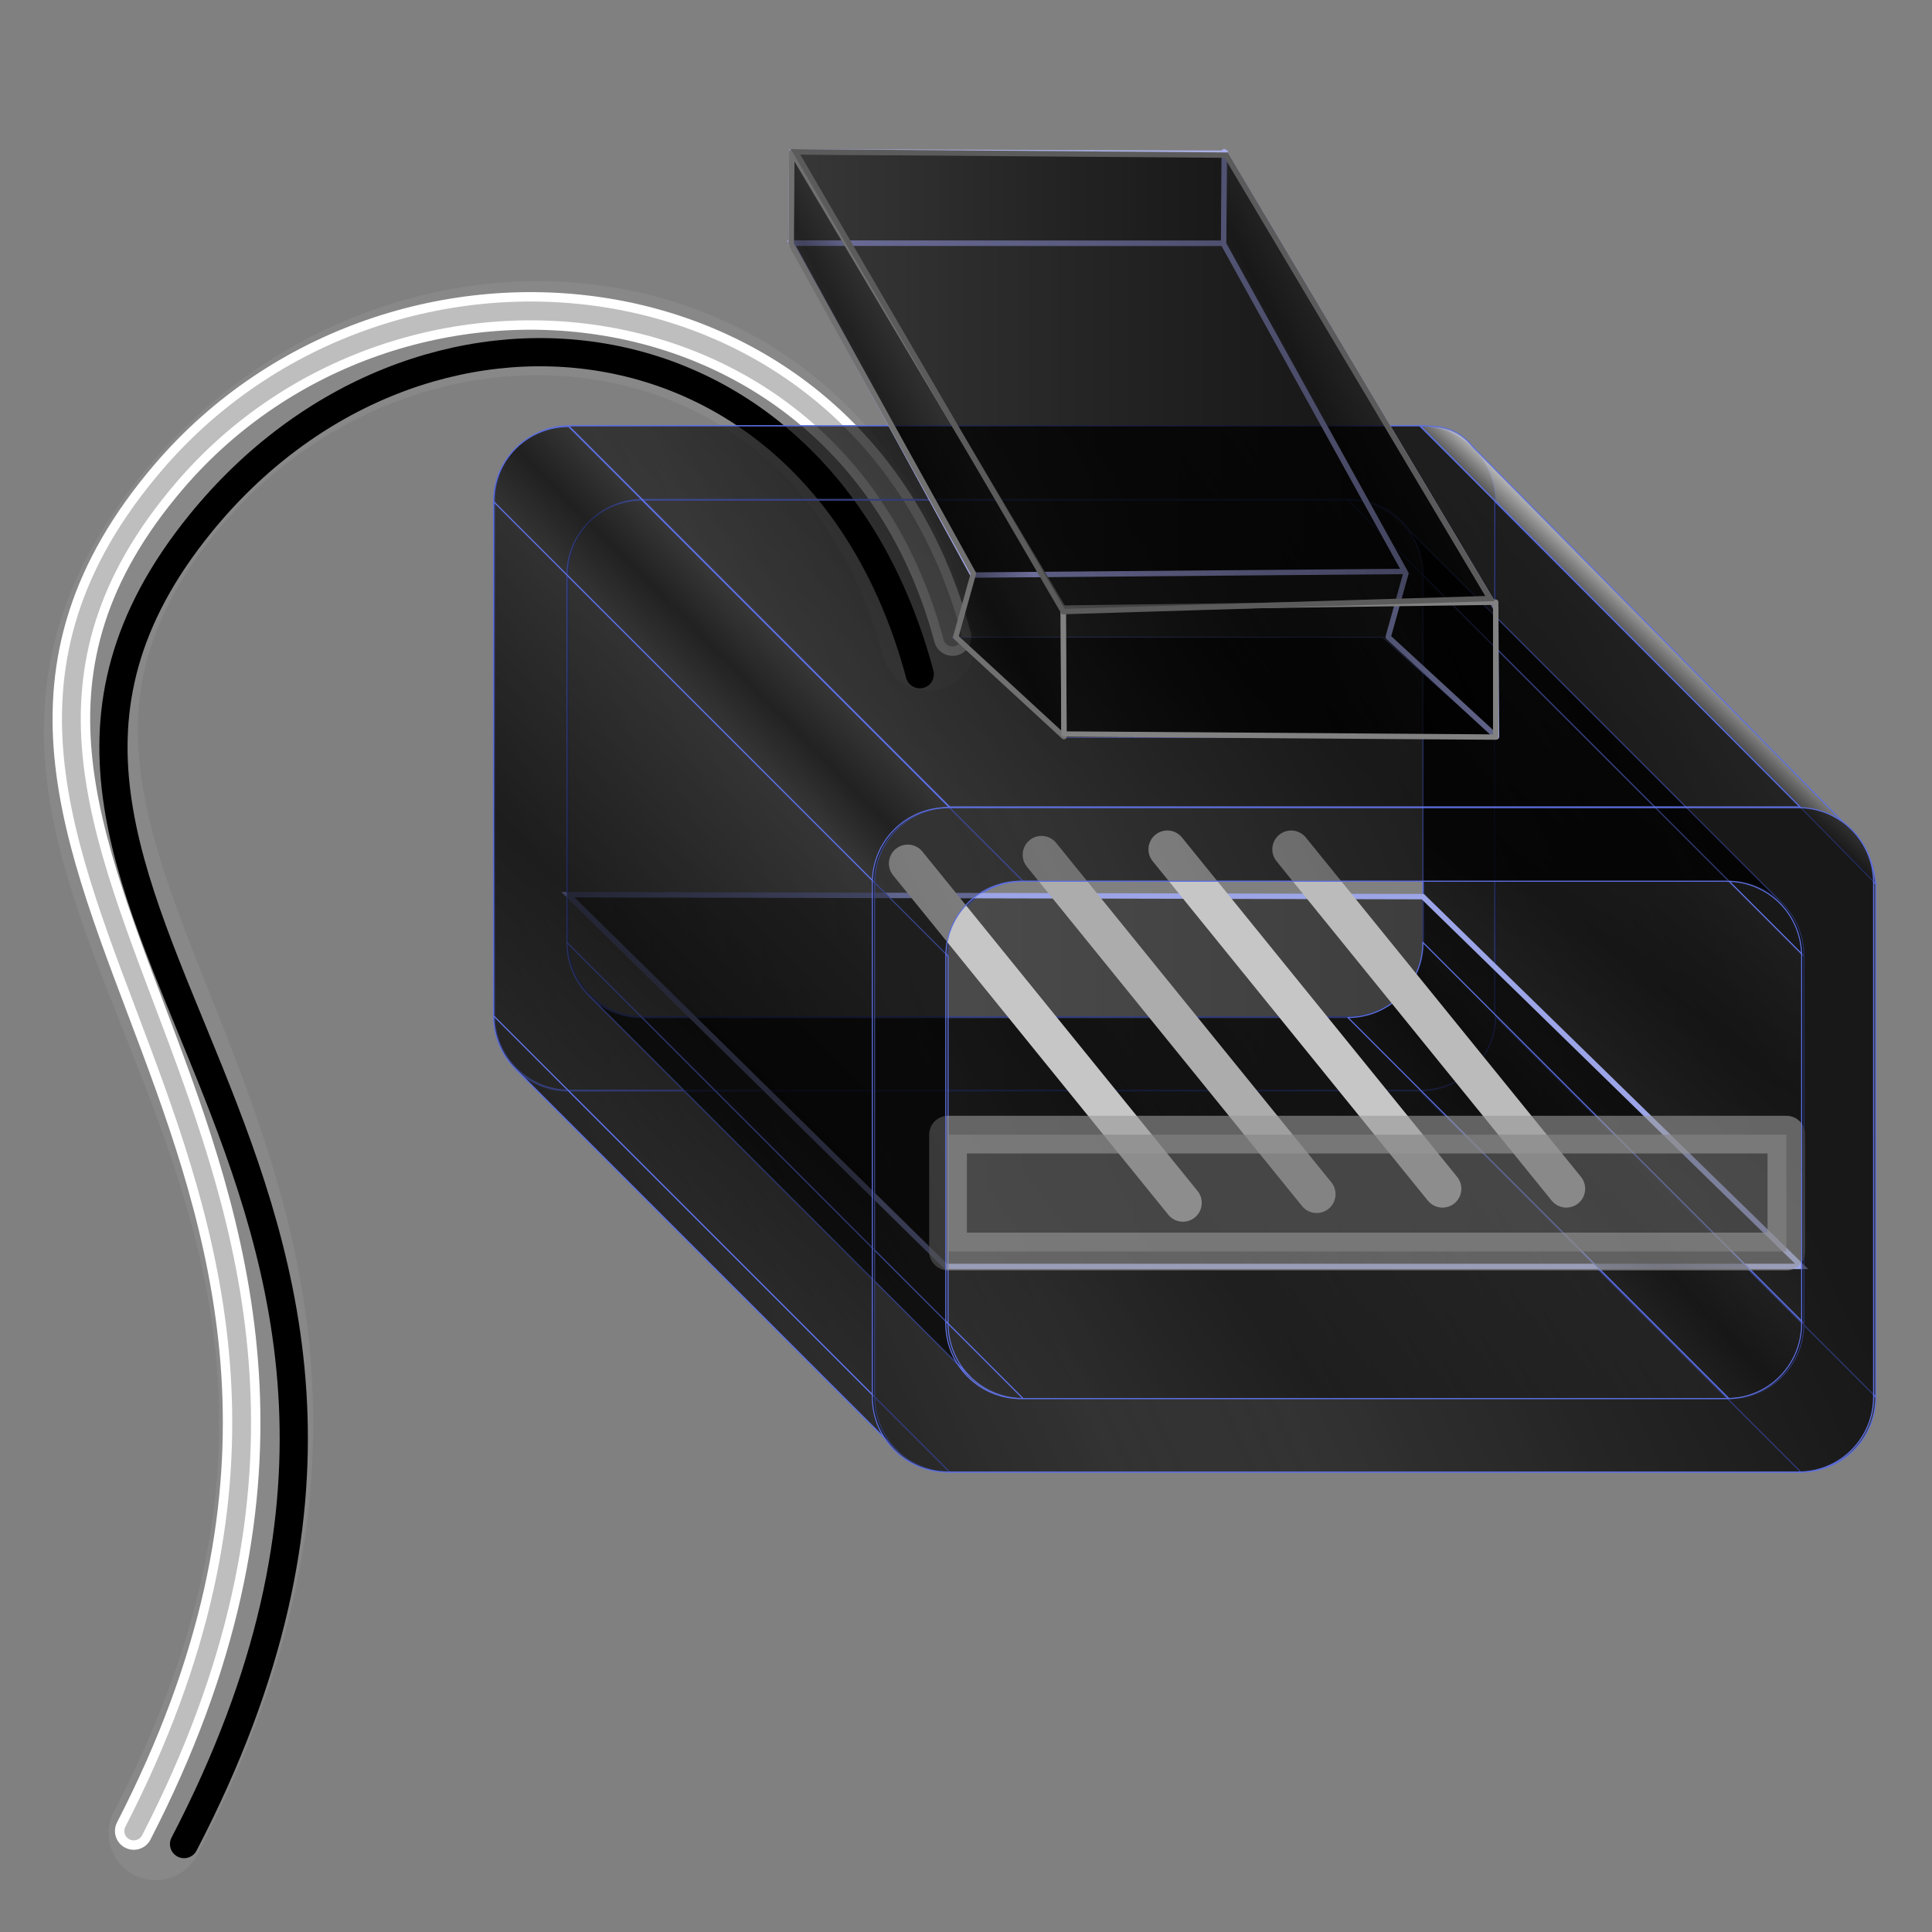 <?xml version="1.0" encoding="UTF-8" standalone="no"?>
<!-- Created with Inkscape (http://www.inkscape.org/) -->
<svg
   xmlns:dc="http://purl.org/dc/elements/1.1/"
   xmlns:cc="http://creativecommons.org/ns#"
   xmlns:rdf="http://www.w3.org/1999/02/22-rdf-syntax-ns#"
   xmlns:svg="http://www.w3.org/2000/svg"
   xmlns="http://www.w3.org/2000/svg"
   xmlns:xlink="http://www.w3.org/1999/xlink"
   xmlns:sodipodi="http://sodipodi.sourceforge.net/DTD/sodipodi-0.dtd"
   xmlns:inkscape="http://www.inkscape.org/namespaces/inkscape"
   id="svg2"
   sodipodi:version="0.32"
   inkscape:version="0.46"
   width="256"
   height="256"
   version="1.0"
   sodipodi:docbase="/home/dobey/Projects/gnome-icon-theme/scalable/devices"
   sodipodi:docname="gnome-dev-ethernet.svg"
   inkscape:output_extension="org.inkscape.output.svg.inkscape">
  <rect width="100%" height="100%" fill="#808080" stroke="none"/>
  <sodipodi:namedview
     inkscape:window-height="1025"
     inkscape:window-width="1680"
     inkscape:pageshadow="2"
     inkscape:pageopacity="0.0"
     guidetolerance="10.0"
     gridtolerance="10.0"
     objecttolerance="10.0"
     borderopacity="1"
     bordercolor="#e8e8e8"
     pagecolor="#ffffff"
     id="base"
     showgrid="false"
     inkscape:showpageshadow="false"
     showborder="true"
     inkscape:grid-points="true"
     showguides="true"
     inkscape:guide-bbox="true"
     inkscape:zoom="2.1"
     inkscape:cx="128"
     inkscape:cy="128"
     inkscape:window-x="-5"
     inkscape:window-y="0"
     inkscape:current-layer="svg2"
     width="48px"
     height="48px"
     inkscape:guide-points="false"
     inkscape:object-nodes="false"
     inkscape:object-points="false"
     inkscape:object-paths="true"
     inkscape:grid-bbox="true">
    <inkscape:grid
       type="xygrid"
       id="grid4751"
       visible="true"
       enabled="true" />
    <inkscape:grid
       id="GridFromPre046Settings"
       type="xygrid"
       originx="0px"
       originy="0px"
       spacingx="0.5px"
       spacingy="0.5px"
       color="#0000ff"
       empcolor="#0000ff"
       opacity="0.2"
       empopacity="0.4"
       empspacing="2"
       visible="true"
       enabled="true" />
  </sodipodi:namedview>
  <defs
     id="defs5">
    <linearGradient
       id="linearGradient3924">
      <stop
         id="stop3926"
         offset="0"
         style="stop-color:#000000;stop-opacity:0.604;" />
      <stop
         id="stop3928"
         offset="1"
         style="stop-color:#eeeeee;stop-opacity:0.855;" />
    </linearGradient>
    <linearGradient
       id="linearGradient3342">
      <stop
         style="stop-color:#000000;stop-opacity:0.337;"
         offset="0"
         id="stop3344" />
      <stop
         style="stop-color:#000000;stop-opacity:0.598;"
         offset="1"
         id="stop3346" />
    </linearGradient>
    <inkscape:perspective
       sodipodi:type="inkscape:persp3d"
       inkscape:vp_x="0 : 24 : 1"
       inkscape:vp_y="0 : 1000 : 0"
       inkscape:vp_z="48 : 24 : 1"
       inkscape:persp3d-origin="24 : 16 : 1"
       id="perspective117" />
    <linearGradient
       id="linearGradient7422">
      <stop
         style="stop-color:#0005ed;stop-opacity:1;"
         offset="0"
         id="stop7424" />
      <stop
         style="stop-color:#0003ed;stop-opacity:0;"
         offset="1"
         id="stop7426" />
    </linearGradient>
    <linearGradient
       id="linearGradient7340">
      <stop
         style="stop-color:#2e3436;stop-opacity:1;"
         offset="0"
         id="stop7342" />
      <stop
         style="stop-color:#555753;stop-opacity:1"
         offset="1"
         id="stop7344" />
    </linearGradient>
    <linearGradient
       id="linearGradient7277">
      <stop
         style="stop-color:#555753;stop-opacity:1"
         offset="0"
         id="stop7279" />
      <stop
         style="stop-color:#d3d7cf;stop-opacity:1"
         offset="1"
         id="stop7281" />
    </linearGradient>
    <linearGradient
       id="linearGradient7269">
      <stop
         id="stop7271"
         offset="0"
         style="stop-color:#ffffff;stop-opacity:1;" />
      <stop
         id="stop7273"
         offset="1"
         style="stop-color:#d3d7cf;stop-opacity:1" />
    </linearGradient>
    <linearGradient
       id="linearGradient7263">
      <stop
         id="stop7265"
         offset="0"
         style="stop-color:#adb0a8;stop-opacity:1;" />
      <stop
         id="stop7267"
         offset="1"
         style="stop-color:#ffffff;stop-opacity:1" />
    </linearGradient>
    <linearGradient
       id="linearGradient7257">
      <stop
         id="stop7259"
         offset="0"
         style="stop-color:#000000;stop-opacity:1" />
      <stop
         id="stop7261"
         offset="1"
         style="stop-color:#000000;stop-opacity:0;" />
    </linearGradient>
    <linearGradient
       id="linearGradient7245">
      <stop
         style="stop-color:#eeeeec;stop-opacity:1;"
         offset="0"
         id="stop7247" />
      <stop
         style="stop-color:#ffffff;stop-opacity:1;"
         offset="1"
         id="stop7249" />
    </linearGradient>
    <linearGradient
       id="linearGradient7237">
      <stop
         style="stop-color:#eeeeec;stop-opacity:1"
         offset="0"
         id="stop7239" />
      <stop
         style="stop-color:#babdb6;stop-opacity:1;"
         offset="1"
         id="stop7241" />
    </linearGradient>
    <linearGradient
       id="linearGradient7186">
      <stop
         style="stop-color:#888a85;stop-opacity:1;"
         offset="0"
         id="stop7188" />
      <stop
         style="stop-color:#ffffff;stop-opacity:1;"
         offset="1"
         id="stop7190" />
    </linearGradient>
    <linearGradient
       id="linearGradient6991">
      <stop
         style="stop-color:#d3d7cf;stop-opacity:1"
         offset="0"
         id="stop6993" />
      <stop
         style="stop-color:#ffffff;stop-opacity:1"
         offset="1"
         id="stop6995" />
    </linearGradient>
    <linearGradient
       inkscape:collect="always"
       xlink:href="#linearGradient7422"
       id="linearGradient7428"
       x1="30.312"
       y1="27.313"
       x2="30.312"
       y2="24.688"
       gradientUnits="userSpaceOnUse" />
    <linearGradient
       inkscape:collect="always"
       xlink:href="#linearGradient7422"
       id="linearGradient2555"
       gradientUnits="userSpaceOnUse"
       x1="30.312"
       y1="27.313"
       x2="30.312"
       y2="24.688" />
    <linearGradient
       inkscape:collect="always"
       xlink:href="#linearGradient3342"
       id="linearGradient3348"
       x1="95.796"
       y1="139.472"
       x2="220.494"
       y2="82.633"
       gradientUnits="userSpaceOnUse"
       spreadMethod="reflect" />
    <linearGradient
       inkscape:collect="always"
       xlink:href="#linearGradient3342"
       id="linearGradient3756"
       gradientUnits="userSpaceOnUse"
       spreadMethod="reflect"
       x1="95.796"
       y1="139.472"
       x2="220.494"
       y2="82.633" />
    <linearGradient
       inkscape:collect="always"
       xlink:href="#linearGradient3342"
       id="linearGradient3772"
       gradientUnits="userSpaceOnUse"
       spreadMethod="reflect"
       x1="95.796"
       y1="139.472"
       x2="220.494"
       y2="82.633" />
    <linearGradient
       inkscape:collect="always"
       xlink:href="#linearGradient3342"
       id="linearGradient3841"
       gradientUnits="userSpaceOnUse"
       spreadMethod="reflect"
       x1="95.796"
       y1="139.472"
       x2="220.494"
       y2="82.633" />
    <linearGradient
       inkscape:collect="always"
       xlink:href="#linearGradient3342"
       id="linearGradient4160"
       gradientUnits="userSpaceOnUse"
       spreadMethod="reflect"
       x1="57.393"
       y1="4.094"
       x2="138.919"
       y2="4.094" />
    <linearGradient
       inkscape:collect="always"
       xlink:href="#linearGradient3342"
       id="linearGradient4162"
       gradientUnits="userSpaceOnUse"
       gradientTransform="translate(-38.222,-33.778)"
       spreadMethod="reflect"
       x1="95.796"
       y1="139.472"
       x2="220.494"
       y2="82.633" />
    <linearGradient
       inkscape:collect="always"
       xlink:href="#linearGradient3342"
       id="linearGradient4164"
       gradientUnits="userSpaceOnUse"
       gradientTransform="translate(-38.044,-33.913)"
       spreadMethod="reflect"
       x1="95.796"
       y1="139.472"
       x2="220.494"
       y2="82.633" />
    <linearGradient
       inkscape:collect="always"
       xlink:href="#linearGradient3342"
       id="linearGradient4166"
       gradientUnits="userSpaceOnUse"
       gradientTransform="translate(-38.222,-33.778)"
       spreadMethod="reflect"
       x1="95.796"
       y1="139.472"
       x2="220.494"
       y2="82.633" />
    <linearGradient
       inkscape:collect="always"
       xlink:href="#linearGradient3342"
       id="linearGradient4168"
       gradientUnits="userSpaceOnUse"
       gradientTransform="translate(-38.222,-33.778)"
       spreadMethod="reflect"
       x1="95.796"
       y1="139.472"
       x2="220.494"
       y2="82.633" />
    <linearGradient
       inkscape:collect="always"
       xlink:href="#linearGradient3342"
       id="linearGradient4170"
       gradientUnits="userSpaceOnUse"
       gradientTransform="translate(-38.222,-33.778)"
       spreadMethod="reflect"
       x1="95.796"
       y1="139.472"
       x2="220.494"
       y2="82.633" />
    <linearGradient
       inkscape:collect="always"
       xlink:href="#linearGradient3342"
       id="linearGradient4172"
       gradientUnits="userSpaceOnUse"
       gradientTransform="translate(-38.222,-33.778)"
       spreadMethod="reflect"
       x1="95.796"
       y1="139.472"
       x2="220.494"
       y2="82.633" />
    <linearGradient
       inkscape:collect="always"
       xlink:href="#linearGradient3342"
       id="linearGradient4174"
       gradientUnits="userSpaceOnUse"
       gradientTransform="translate(-38.222,-33.778)"
       spreadMethod="reflect"
       x1="95.796"
       y1="139.472"
       x2="220.494"
       y2="82.633" />
    <linearGradient
       inkscape:collect="always"
       xlink:href="#linearGradient3342"
       id="linearGradient4176"
       gradientUnits="userSpaceOnUse"
       gradientTransform="translate(-38.222,-33.778)"
       spreadMethod="reflect"
       x1="95.796"
       y1="139.472"
       x2="220.494"
       y2="82.633" />
    <linearGradient
       inkscape:collect="always"
       xlink:href="#linearGradient3342"
       id="linearGradient4178"
       gradientUnits="userSpaceOnUse"
       gradientTransform="translate(-38.222,-33.778)"
       spreadMethod="reflect"
       x1="95.796"
       y1="139.472"
       x2="220.494"
       y2="82.633" />
    <linearGradient
       inkscape:collect="always"
       xlink:href="#linearGradient3342"
       id="linearGradient4180"
       gradientUnits="userSpaceOnUse"
       gradientTransform="translate(-38.222,-33.778)"
       spreadMethod="reflect"
       x1="240.228"
       y1="221.718"
       x2="265.199"
       y2="190.097" />
    <linearGradient
       inkscape:collect="always"
       xlink:href="#linearGradient3342"
       id="linearGradient4182"
       gradientUnits="userSpaceOnUse"
       gradientTransform="translate(-38.222,-33.778)"
       spreadMethod="reflect"
       x1="124.445"
       y1="260.65"
       x2="142.116"
       y2="245.066" />
    <linearGradient
       inkscape:collect="always"
       xlink:href="#linearGradient3342"
       id="linearGradient4184"
       gradientUnits="userSpaceOnUse"
       gradientTransform="translate(-38.222,-33.778)"
       spreadMethod="reflect"
       x1="95.796"
       y1="139.472"
       x2="220.494"
       y2="82.633" />
    <linearGradient
       inkscape:collect="always"
       xlink:href="#linearGradient3342"
       id="linearGradient4186"
       gradientUnits="userSpaceOnUse"
       gradientTransform="translate(-38.222,-33.778)"
       spreadMethod="reflect"
       x1="254.843"
       y1="207.241"
       x2="191.837"
       y2="255.722" />
    <linearGradient
       inkscape:collect="always"
       xlink:href="#linearGradient3342"
       id="linearGradient4188"
       gradientUnits="userSpaceOnUse"
       x1="15.969"
       y1="161.109"
       x2="245.9"
       y2="161.109" />
    <linearGradient
       inkscape:collect="always"
       xlink:href="#linearGradient3342"
       id="linearGradient4190"
       gradientUnits="userSpaceOnUse"
       gradientTransform="translate(-38.222,-33.778)"
       spreadMethod="reflect"
       x1="217.875"
       y1="218.326"
       x2="230.238"
       y2="206.718" />
    <linearGradient
       inkscape:collect="always"
       xlink:href="#linearGradient3342"
       id="linearGradient4192"
       gradientUnits="userSpaceOnUse"
       gradientTransform="translate(-38.222,-33.778)"
       spreadMethod="reflect"
       x1="95.796"
       y1="139.472"
       x2="220.494"
       y2="82.633" />
    <linearGradient
       inkscape:collect="always"
       xlink:href="#linearGradient3342"
       id="linearGradient4194"
       gradientUnits="userSpaceOnUse"
       gradientTransform="translate(-38.222,-33.913)"
       spreadMethod="reflect"
       x1="118.123"
       y1="153.009"
       x2="173.497"
       y2="106.705" />
    <linearGradient
       inkscape:collect="always"
       xlink:href="#linearGradient3342"
       id="linearGradient4196"
       gradientUnits="userSpaceOnUse"
       x1="57.463"
       y1="43.272"
       x2="172.244"
       y2="43.272" />
    <linearGradient
       inkscape:collect="always"
       xlink:href="#linearGradient3342"
       id="linearGradient4198"
       gradientUnits="userSpaceOnUse"
       gradientTransform="translate(-38.222,-33.778)"
       spreadMethod="reflect"
       x1="113.713"
       y1="139.036"
       x2="106.439"
       y2="146.252" />
    <linearGradient
       inkscape:collect="always"
       xlink:href="#linearGradient3342"
       id="linearGradient4200"
       gradientUnits="userSpaceOnUse"
       gradientTransform="translate(-38.222,-33.778)"
       spreadMethod="reflect"
       x1="56.591"
       y1="233.986"
       x2="89.532"
       y2="200.205" />
    <linearGradient
       inkscape:collect="always"
       xlink:href="#linearGradient3342"
       id="linearGradient4202"
       gradientUnits="userSpaceOnUse"
       gradientTransform="translate(-38.222,-33.778)"
       spreadMethod="reflect"
       x1="95.796"
       y1="139.472"
       x2="220.494"
       y2="82.633" />
    <linearGradient
       inkscape:collect="always"
       xlink:href="#linearGradient3924"
       id="linearGradient4204"
       gradientUnits="userSpaceOnUse"
       x1="208.611"
       y1="85.157"
       x2="215.794"
       y2="77.498" />
    <linearGradient
       inkscape:collect="always"
       xlink:href="#linearGradient3342"
       id="linearGradient4206"
       gradientUnits="userSpaceOnUse"
       gradientTransform="matrix(0.505,0,-0.21,0.264,77.01,64.371)"
       spreadMethod="reflect"
       x1="118.123"
       y1="153.009"
       x2="173.497"
       y2="106.705" />
    <linearGradient
       inkscape:collect="always"
       xlink:href="#linearGradient3342"
       id="linearGradient4208"
       gradientUnits="userSpaceOnUse"
       spreadMethod="reflect"
       x1="95.941"
       y1="60.027"
       x2="104.77"
       y2="55.477" />
    <linearGradient
       inkscape:collect="always"
       xlink:href="#linearGradient3342"
       id="linearGradient4210"
       gradientUnits="userSpaceOnUse"
       gradientTransform="translate(80.244,0)"
       spreadMethod="reflect"
       x1="95.941"
       y1="60.027"
       x2="104.77"
       y2="55.477" />
    <linearGradient
       inkscape:collect="always"
       xlink:href="#linearGradient3342"
       id="linearGradient4212"
       gradientUnits="userSpaceOnUse"
       spreadMethod="reflect"
       x1="114.836"
       y1="103.609"
       x2="155.627"
       y2="89.732" />
    <linearGradient
       inkscape:collect="always"
       xlink:href="#linearGradient3342"
       id="linearGradient4214"
       gradientUnits="userSpaceOnUse"
       gradientTransform="translate(0.753,-16.938)"
       x1="57.463"
       y1="43.272"
       x2="172.244"
       y2="43.272" />
    <linearGradient
       inkscape:collect="always"
       xlink:href="#linearGradient3342"
       id="linearGradient4216"
       gradientUnits="userSpaceOnUse"
       gradientTransform="translate(32.073,36.939)"
       spreadMethod="reflect"
       x1="95.796"
       y1="139.472"
       x2="220.494"
       y2="82.633" />
    <linearGradient
       gradientTransform="matrix(0.458,0,0,0.458,12.358,81.059)"
       y2="50.574"
       x2="215.891"
       y1="113.364"
       x1="155.814"
       spreadMethod="reflect"
       gradientUnits="userSpaceOnUse"
       id="linearGradient3403"
       xlink:href="#linearGradient3369"
       inkscape:collect="always" />
    <linearGradient
       y2="78.618"
       x2="-79.283"
       y1="145.672"
       x1="-81.182"
       gradientUnits="userSpaceOnUse"
       id="linearGradient3397"
       xlink:href="#linearGradient3387"
       inkscape:collect="always" />
    <linearGradient
       gradientUnits="userSpaceOnUse"
       y2="78.618"
       x2="-79.283"
       y1="145.672"
       x1="-81.182"
       id="linearGradient3393"
       xlink:href="#linearGradient3387"
       inkscape:collect="always" />
    <linearGradient
       spreadMethod="reflect"
       gradientUnits="userSpaceOnUse"
       y2="50.574"
       x2="215.891"
       y1="113.364"
       x1="155.814"
       id="linearGradient3375"
       xlink:href="#linearGradient3369"
       inkscape:collect="always" />
    <linearGradient
       y2="-7.475"
       x2="16.093"
       y1="-7.475"
       x1="13.515"
       spreadMethod="reflect"
       gradientUnits="userSpaceOnUse"
       id="linearGradient2595"
       xlink:href="#linearGradient3578"
       inkscape:collect="always" />
    <linearGradient
       y2="-7.475"
       x2="16.093"
       y1="-7.475"
       x1="13.515"
       spreadMethod="reflect"
       gradientUnits="userSpaceOnUse"
       id="linearGradient2593"
       xlink:href="#linearGradient3578"
       inkscape:collect="always" />
    <linearGradient
       y2="-7.475"
       x2="16.093"
       y1="-7.475"
       x1="13.515"
       spreadMethod="reflect"
       gradientUnits="userSpaceOnUse"
       id="linearGradient2591"
       xlink:href="#linearGradient3578"
       inkscape:collect="always" />
    <linearGradient
       y2="-7.475"
       x2="16.093"
       y1="-7.475"
       x1="13.515"
       spreadMethod="reflect"
       gradientUnits="userSpaceOnUse"
       id="linearGradient2589"
       xlink:href="#linearGradient3578"
       inkscape:collect="always" />
    <linearGradient
       y2="-7.475"
       x2="16.093"
       y1="-7.475"
       x1="13.515"
       spreadMethod="reflect"
       gradientUnits="userSpaceOnUse"
       id="linearGradient2587"
       xlink:href="#linearGradient3578"
       inkscape:collect="always" />
    <linearGradient
       y2="-7.475"
       x2="16.093"
       y1="-7.475"
       x1="13.515"
       spreadMethod="reflect"
       gradientUnits="userSpaceOnUse"
       id="linearGradient2585"
       xlink:href="#linearGradient3578"
       inkscape:collect="always" />
    <linearGradient
       y2="-7.475"
       x2="16.093"
       y1="-7.475"
       x1="13.515"
       spreadMethod="reflect"
       gradientUnits="userSpaceOnUse"
       id="linearGradient2583"
       xlink:href="#linearGradient3578"
       inkscape:collect="always" />
    <linearGradient
       y2="-7.475"
       x2="16.093"
       y1="-7.475"
       x1="13.515"
       spreadMethod="reflect"
       gradientUnits="userSpaceOnUse"
       id="linearGradient2581"
       xlink:href="#linearGradient3578"
       inkscape:collect="always" />
    <linearGradient
       y2="-7.475"
       x2="16.093"
       y1="-7.475"
       x1="13.515"
       spreadMethod="reflect"
       gradientUnits="userSpaceOnUse"
       id="linearGradient2579"
       xlink:href="#linearGradient3578"
       inkscape:collect="always" />
    <linearGradient
       y2="-7.475"
       x2="16.093"
       y1="-7.475"
       x1="13.515"
       spreadMethod="reflect"
       gradientUnits="userSpaceOnUse"
       id="linearGradient2577"
       xlink:href="#linearGradient3578"
       inkscape:collect="always" />
    <linearGradient
       y2="-7.475"
       x2="16.093"
       y1="-7.475"
       x1="13.515"
       spreadMethod="reflect"
       gradientUnits="userSpaceOnUse"
       id="linearGradient2575"
       xlink:href="#linearGradient3578"
       inkscape:collect="always" />
    <linearGradient
       y2="-7.475"
       x2="16.093"
       y1="-7.475"
       x1="13.515"
       spreadMethod="reflect"
       gradientUnits="userSpaceOnUse"
       id="linearGradient2573"
       xlink:href="#linearGradient3578"
       inkscape:collect="always" />
    <linearGradient
       y2="-7.475"
       x2="16.093"
       y1="-7.475"
       x1="13.515"
       spreadMethod="reflect"
       gradientUnits="userSpaceOnUse"
       id="linearGradient2571"
       xlink:href="#linearGradient3578"
       inkscape:collect="always" />
    <linearGradient
       y2="-7.475"
       x2="16.093"
       y1="-7.475"
       x1="13.515"
       spreadMethod="reflect"
       gradientUnits="userSpaceOnUse"
       id="linearGradient2569"
       xlink:href="#linearGradient3578"
       inkscape:collect="always" />
    <linearGradient
       y2="-7.475"
       x2="16.093"
       y1="-7.475"
       x1="13.515"
       spreadMethod="reflect"
       gradientUnits="userSpaceOnUse"
       id="linearGradient2567"
       xlink:href="#linearGradient3578"
       inkscape:collect="always" />
    <linearGradient
       y2="-7.475"
       x2="16.093"
       y1="-7.475"
       x1="13.515"
       spreadMethod="reflect"
       gradientUnits="userSpaceOnUse"
       id="linearGradient2565"
       xlink:href="#linearGradient3578"
       inkscape:collect="always" />
    <linearGradient
       y2="-7.475"
       x2="16.093"
       y1="-7.475"
       x1="13.515"
       spreadMethod="reflect"
       gradientUnits="userSpaceOnUse"
       id="linearGradient2563"
       xlink:href="#linearGradient3578"
       inkscape:collect="always" />
    <linearGradient
       y2="-7.475"
       x2="16.093"
       y1="-7.475"
       x1="13.515"
       spreadMethod="reflect"
       gradientUnits="userSpaceOnUse"
       id="linearGradient2561"
       xlink:href="#linearGradient3578"
       inkscape:collect="always" />
    <linearGradient
       y2="-7.475"
       x2="16.093"
       y1="-7.475"
       x1="13.515"
       spreadMethod="reflect"
       gradientUnits="userSpaceOnUse"
       id="linearGradient2559"
       xlink:href="#linearGradient3578"
       inkscape:collect="always" />
    <linearGradient
       y2="-7.475"
       x2="16.093"
       y1="-7.475"
       x1="13.515"
       spreadMethod="reflect"
       gradientUnits="userSpaceOnUse"
       id="linearGradient2557"
       xlink:href="#linearGradient3578"
       inkscape:collect="always" />
    <linearGradient
       y2="-7.475"
       x2="16.093"
       y1="-7.475"
       x1="13.515"
       spreadMethod="reflect"
       gradientUnits="userSpaceOnUse"
       id="linearGradient4647"
       xlink:href="#linearGradient3578"
       inkscape:collect="always" />
    <linearGradient
       y2="-7.475"
       x2="16.093"
       y1="-7.475"
       x1="13.515"
       spreadMethod="reflect"
       gradientUnits="userSpaceOnUse"
       id="linearGradient2553"
       xlink:href="#linearGradient3578"
       inkscape:collect="always" />
    <linearGradient
       y2="-7.475"
       x2="16.093"
       y1="-7.475"
       x1="13.515"
       spreadMethod="reflect"
       gradientUnits="userSpaceOnUse"
       id="linearGradient2551"
       xlink:href="#linearGradient3578"
       inkscape:collect="always" />
    <linearGradient
       y2="-7.475"
       x2="16.093"
       y1="-2.21"
       x1="15.65"
       spreadMethod="reflect"
       gradientUnits="userSpaceOnUse"
       id="linearGradient3610"
       xlink:href="#linearGradient3578"
       inkscape:collect="always" />
    <linearGradient
       y2="-7.475"
       x2="16.093"
       y1="-6.409"
       x1="10.621"
       spreadMethod="reflect"
       gradientUnits="userSpaceOnUse"
       id="linearGradient3608"
       xlink:href="#linearGradient3578"
       inkscape:collect="always" />
    <linearGradient
       y2="-1.513"
       x2="9.718"
       y1="-5.887"
       x1="11.187"
       spreadMethod="reflect"
       gradientUnits="userSpaceOnUse"
       id="linearGradient3606"
       xlink:href="#linearGradient3578"
       inkscape:collect="always" />
    <linearGradient
       y2="-4.516"
       x2="12.916"
       y1="-3.754"
       x1="7.771"
       spreadMethod="reflect"
       gradientUnits="userSpaceOnUse"
       id="linearGradient3604"
       xlink:href="#linearGradient3578"
       inkscape:collect="always" />
    <linearGradient
       y2="-3.733"
       x2="14.94"
       y1="-2.275"
       x1="17.083"
       spreadMethod="reflect"
       gradientUnits="userSpaceOnUse"
       id="linearGradient3602"
       xlink:href="#linearGradient3578"
       inkscape:collect="always" />
    <linearGradient
       y2="-1.992"
       x2="17.377"
       y1="-6.256"
       x1="15.582"
       spreadMethod="reflect"
       gradientUnits="userSpaceOnUse"
       id="linearGradient3600"
       xlink:href="#linearGradient3578"
       inkscape:collect="always" />
    <linearGradient
       y2="-7.475"
       x2="16.093"
       y1="-10.978"
       x1="16.691"
       spreadMethod="reflect"
       gradientUnits="userSpaceOnUse"
       id="linearGradient3598"
       xlink:href="#linearGradient3578"
       inkscape:collect="always" />
    <linearGradient
       y2="-11.199"
       x2="11.132"
       y1="-11.391"
       x1="16.387"
       spreadMethod="reflect"
       gradientUnits="userSpaceOnUse"
       id="linearGradient3596"
       xlink:href="#linearGradient3578"
       inkscape:collect="always" />
    <linearGradient
       y2="-2.688"
       x2="8.696"
       y1="-11.587"
       x1="12.035"
       spreadMethod="reflect"
       gradientUnits="userSpaceOnUse"
       id="linearGradient3594"
       xlink:href="#linearGradient3578"
       inkscape:collect="always" />
    <linearGradient
       y2="-5.778"
       x2="11.372"
       y1="-10.151"
       x1="12.906"
       spreadMethod="reflect"
       gradientUnits="userSpaceOnUse"
       id="linearGradient3592"
       xlink:href="#linearGradient3578"
       inkscape:collect="always" />
    <linearGradient
       y2="-6.953"
       x2="17.747"
       y1="-5.908"
       x1="16.387"
       spreadMethod="reflect"
       gradientUnits="userSpaceOnUse"
       id="linearGradient3590"
       xlink:href="#linearGradient3578"
       inkscape:collect="always" />
    <linearGradient
       y2="-8.019"
       x2="17.075"
       y1="-7.475"
       x1="13.515"
       spreadMethod="reflect"
       gradientUnits="userSpaceOnUse"
       id="linearGradient3588"
       xlink:href="#linearGradient3578"
       inkscape:collect="always" />
    <linearGradient
       y2="-6.583"
       x2="18.617"
       y1="-5.212"
       x1="16.909"
       spreadMethod="reflect"
       gradientUnits="userSpaceOnUse"
       id="linearGradient3586"
       xlink:href="#linearGradient3578"
       inkscape:collect="always" />
    <linearGradient
       spreadMethod="reflect"
       gradientUnits="userSpaceOnUse"
       y2="-7.475"
       x2="16.093"
       y1="-7.475"
       x1="13.515"
       id="linearGradient3584"
       xlink:href="#linearGradient3578"
       inkscape:collect="always" />
    <inkscape:perspective
       sodipodi:type="inkscape:persp3d"
       inkscape:vp_x="0 : 128 : 1"
       inkscape:vp_y="0 : 1000 : 0"
       inkscape:vp_z="256 : 128 : 1"
       inkscape:persp3d-origin="128 : 85.333333 : 1"
       id="perspective2503" />
    <linearGradient
       id="linearGradient3578">
      <stop
         id="stop3580"
         offset="0"
         style="stop-color:#000000;stop-opacity:1;" />
      <stop
         id="stop3582"
         offset="1"
         style="stop-color:#fffcfc;stop-opacity:1;" />
    </linearGradient>
    <linearGradient
       id="linearGradient3369">
      <stop
         id="stop3371"
         offset="0"
         style="stop-color:#000000;stop-opacity:1;" />
      <stop
         id="stop3373"
         offset="1"
         style="stop-color:#ffffff;stop-opacity:1" />
    </linearGradient>
    <linearGradient
       id="linearGradient3387"
       inkscape:collect="always">
      <stop
         id="stop3389"
         offset="0"
         style="stop-color:#000000;stop-opacity:1;" />
      <stop
         id="stop3391"
         offset="1"
         style="stop-color:#ffffff;stop-opacity:1" />
    </linearGradient>
    <linearGradient
       inkscape:collect="always"
       xlink:href="#linearGradient7422"
       id="linearGradient4715"
       gradientUnits="userSpaceOnUse"
       x1="30.312"
       y1="27.313"
       x2="30.312"
       y2="24.688" />
    <linearGradient
       inkscape:collect="always"
       xlink:href="#linearGradient7422"
       id="linearGradient3365"
       x1="-97.076"
       y1="81.802"
       x2="-25.921"
       y2="81.802"
       gradientUnits="userSpaceOnUse" />
    <linearGradient
       inkscape:collect="always"
       xlink:href="#linearGradient3342"
       id="linearGradient3408"
       gradientUnits="userSpaceOnUse"
       spreadMethod="reflect"
       x1="57.393"
       y1="4.094"
       x2="138.919"
       y2="4.094" />
    <linearGradient
       inkscape:collect="always"
       xlink:href="#linearGradient3342"
       id="linearGradient3410"
       gradientUnits="userSpaceOnUse"
       gradientTransform="translate(-38.222,-33.778)"
       spreadMethod="reflect"
       x1="95.796"
       y1="139.472"
       x2="220.494"
       y2="82.633" />
    <linearGradient
       inkscape:collect="always"
       xlink:href="#linearGradient3342"
       id="linearGradient3412"
       gradientUnits="userSpaceOnUse"
       gradientTransform="translate(-38.044,-33.913)"
       spreadMethod="reflect"
       x1="95.796"
       y1="139.472"
       x2="220.494"
       y2="82.633" />
    <linearGradient
       inkscape:collect="always"
       xlink:href="#linearGradient3342"
       id="linearGradient3414"
       gradientUnits="userSpaceOnUse"
       gradientTransform="translate(-38.222,-33.778)"
       spreadMethod="reflect"
       x1="95.796"
       y1="139.472"
       x2="220.494"
       y2="82.633" />
    <linearGradient
       inkscape:collect="always"
       xlink:href="#linearGradient3342"
       id="linearGradient3416"
       gradientUnits="userSpaceOnUse"
       gradientTransform="translate(-38.222,-33.778)"
       spreadMethod="reflect"
       x1="95.796"
       y1="139.472"
       x2="220.494"
       y2="82.633" />
    <linearGradient
       inkscape:collect="always"
       xlink:href="#linearGradient3342"
       id="linearGradient3418"
       gradientUnits="userSpaceOnUse"
       gradientTransform="translate(-38.222,-33.778)"
       spreadMethod="reflect"
       x1="95.796"
       y1="139.472"
       x2="220.494"
       y2="82.633" />
    <linearGradient
       inkscape:collect="always"
       xlink:href="#linearGradient3342"
       id="linearGradient3420"
       gradientUnits="userSpaceOnUse"
       gradientTransform="translate(-38.222,-33.778)"
       spreadMethod="reflect"
       x1="95.796"
       y1="139.472"
       x2="220.494"
       y2="82.633" />
    <linearGradient
       inkscape:collect="always"
       xlink:href="#linearGradient3342"
       id="linearGradient3422"
       gradientUnits="userSpaceOnUse"
       gradientTransform="translate(-38.222,-33.778)"
       spreadMethod="reflect"
       x1="95.796"
       y1="139.472"
       x2="220.494"
       y2="82.633" />
    <linearGradient
       inkscape:collect="always"
       xlink:href="#linearGradient3342"
       id="linearGradient3424"
       gradientUnits="userSpaceOnUse"
       gradientTransform="translate(-38.222,-33.778)"
       spreadMethod="reflect"
       x1="95.796"
       y1="139.472"
       x2="220.494"
       y2="82.633" />
    <linearGradient
       inkscape:collect="always"
       xlink:href="#linearGradient3342"
       id="linearGradient3426"
       gradientUnits="userSpaceOnUse"
       gradientTransform="translate(-38.222,-33.778)"
       spreadMethod="reflect"
       x1="95.796"
       y1="139.472"
       x2="220.494"
       y2="82.633" />
    <linearGradient
       inkscape:collect="always"
       xlink:href="#linearGradient3342"
       id="linearGradient3428"
       gradientUnits="userSpaceOnUse"
       gradientTransform="translate(-38.222,-33.778)"
       spreadMethod="reflect"
       x1="240.228"
       y1="221.718"
       x2="265.199"
       y2="190.097" />
    <linearGradient
       inkscape:collect="always"
       xlink:href="#linearGradient3342"
       id="linearGradient3430"
       gradientUnits="userSpaceOnUse"
       gradientTransform="translate(-38.222,-33.778)"
       spreadMethod="reflect"
       x1="124.445"
       y1="260.65"
       x2="142.116"
       y2="245.066" />
    <linearGradient
       inkscape:collect="always"
       xlink:href="#linearGradient3342"
       id="linearGradient3432"
       gradientUnits="userSpaceOnUse"
       gradientTransform="translate(-38.222,-33.778)"
       spreadMethod="reflect"
       x1="95.796"
       y1="139.472"
       x2="220.494"
       y2="82.633" />
    <linearGradient
       inkscape:collect="always"
       xlink:href="#linearGradient3342"
       id="linearGradient3434"
       gradientUnits="userSpaceOnUse"
       gradientTransform="translate(-38.222,-33.778)"
       spreadMethod="reflect"
       x1="254.843"
       y1="207.241"
       x2="191.837"
       y2="255.722" />
    <linearGradient
       inkscape:collect="always"
       xlink:href="#linearGradient3342"
       id="linearGradient3436"
       gradientUnits="userSpaceOnUse"
       x1="15.969"
       y1="161.109"
       x2="245.9"
       y2="161.109" />
    <linearGradient
       inkscape:collect="always"
       xlink:href="#linearGradient3342"
       id="linearGradient3438"
       gradientUnits="userSpaceOnUse"
       gradientTransform="translate(-38.222,-33.778)"
       spreadMethod="reflect"
       x1="217.875"
       y1="218.326"
       x2="230.238"
       y2="206.718" />
    <linearGradient
       inkscape:collect="always"
       xlink:href="#linearGradient3342"
       id="linearGradient3440"
       gradientUnits="userSpaceOnUse"
       gradientTransform="translate(-38.222,-33.778)"
       spreadMethod="reflect"
       x1="95.796"
       y1="139.472"
       x2="220.494"
       y2="82.633" />
    <linearGradient
       inkscape:collect="always"
       xlink:href="#linearGradient3342"
       id="linearGradient3442"
       gradientUnits="userSpaceOnUse"
       gradientTransform="translate(-38.222,-33.913)"
       spreadMethod="reflect"
       x1="118.123"
       y1="153.009"
       x2="173.497"
       y2="106.705" />
    <linearGradient
       inkscape:collect="always"
       xlink:href="#linearGradient3342"
       id="linearGradient3444"
       gradientUnits="userSpaceOnUse"
       x1="57.463"
       y1="43.272"
       x2="172.244"
       y2="43.272" />
    <linearGradient
       inkscape:collect="always"
       xlink:href="#linearGradient3342"
       id="linearGradient3446"
       gradientUnits="userSpaceOnUse"
       gradientTransform="translate(-38.222,-33.778)"
       spreadMethod="reflect"
       x1="113.713"
       y1="139.036"
       x2="106.439"
       y2="146.252" />
    <linearGradient
       inkscape:collect="always"
       xlink:href="#linearGradient3342"
       id="linearGradient3448"
       gradientUnits="userSpaceOnUse"
       gradientTransform="translate(-38.222,-33.778)"
       spreadMethod="reflect"
       x1="56.591"
       y1="233.986"
       x2="89.532"
       y2="200.205" />
    <linearGradient
       inkscape:collect="always"
       xlink:href="#linearGradient3342"
       id="linearGradient3450"
       gradientUnits="userSpaceOnUse"
       gradientTransform="translate(-38.222,-33.778)"
       spreadMethod="reflect"
       x1="95.796"
       y1="139.472"
       x2="220.494"
       y2="82.633" />
    <linearGradient
       inkscape:collect="always"
       xlink:href="#linearGradient3924"
       id="linearGradient3452"
       gradientUnits="userSpaceOnUse"
       x1="208.611"
       y1="85.157"
       x2="215.794"
       y2="77.498" />
    <linearGradient
       inkscape:collect="always"
       xlink:href="#linearGradient3342"
       id="linearGradient3454"
       gradientUnits="userSpaceOnUse"
       gradientTransform="matrix(0.505,0,-0.21,0.264,77.01,64.371)"
       spreadMethod="reflect"
       x1="118.123"
       y1="153.009"
       x2="173.497"
       y2="106.705" />
    <linearGradient
       inkscape:collect="always"
       xlink:href="#linearGradient3342"
       id="linearGradient3456"
       gradientUnits="userSpaceOnUse"
       spreadMethod="reflect"
       x1="95.941"
       y1="60.027"
       x2="104.77"
       y2="55.477" />
    <linearGradient
       inkscape:collect="always"
       xlink:href="#linearGradient3342"
       id="linearGradient3458"
       gradientUnits="userSpaceOnUse"
       gradientTransform="translate(80.244,0)"
       spreadMethod="reflect"
       x1="95.941"
       y1="60.027"
       x2="104.77"
       y2="55.477" />
    <linearGradient
       inkscape:collect="always"
       xlink:href="#linearGradient3342"
       id="linearGradient3460"
       gradientUnits="userSpaceOnUse"
       spreadMethod="reflect"
       x1="114.836"
       y1="103.609"
       x2="155.627"
       y2="89.732" />
    <linearGradient
       inkscape:collect="always"
       xlink:href="#linearGradient3342"
       id="linearGradient3462"
       gradientUnits="userSpaceOnUse"
       gradientTransform="translate(0.753,-16.938)"
       x1="57.463"
       y1="43.272"
       x2="172.244"
       y2="43.272" />
    <linearGradient
       inkscape:collect="always"
       xlink:href="#linearGradient3342"
       id="linearGradient3464"
       gradientUnits="userSpaceOnUse"
       gradientTransform="translate(32.073,36.939)"
       spreadMethod="reflect"
       x1="95.796"
       y1="139.472"
       x2="220.494"
       y2="82.633" />
    <linearGradient
       inkscape:collect="always"
       xlink:href="#linearGradient3342"
       id="linearGradient3467"
       gradientUnits="userSpaceOnUse"
       gradientTransform="matrix(0.672,0,0,0.672,81.689,51.742)"
       spreadMethod="reflect"
       x1="95.796"
       y1="139.472"
       x2="220.494"
       y2="82.633" />
    <linearGradient
       inkscape:collect="always"
       xlink:href="#linearGradient3342"
       id="linearGradient3471"
       gradientUnits="userSpaceOnUse"
       gradientTransform="matrix(0.672,0,0,0.672,60.629,15.514)"
       x1="57.463"
       y1="43.272"
       x2="172.244"
       y2="43.272" />
    <linearGradient
       inkscape:collect="always"
       xlink:href="#linearGradient3342"
       id="linearGradient3474"
       gradientUnits="userSpaceOnUse"
       spreadMethod="reflect"
       x1="114.836"
       y1="103.609"
       x2="155.627"
       y2="89.732"
       gradientTransform="matrix(0.672,0,0,0.672,60.123,26.904)" />
    <linearGradient
       inkscape:collect="always"
       xlink:href="#linearGradient3342"
       id="linearGradient3477"
       gradientUnits="userSpaceOnUse"
       gradientTransform="matrix(0.672,0,0,0.672,114.079,26.904)"
       spreadMethod="reflect"
       x1="95.941"
       y1="60.027"
       x2="104.77"
       y2="55.477" />
    <linearGradient
       inkscape:collect="always"
       xlink:href="#linearGradient3342"
       id="linearGradient3480"
       gradientUnits="userSpaceOnUse"
       spreadMethod="reflect"
       x1="95.941"
       y1="60.027"
       x2="104.77"
       y2="55.477"
       gradientTransform="matrix(0.672,0,0,0.672,60.123,26.904)" />
    <linearGradient
       inkscape:collect="always"
       xlink:href="#linearGradient3342"
       id="linearGradient3483"
       gradientUnits="userSpaceOnUse"
       gradientTransform="matrix(0.34,0,-0.141,0.177,111.905,70.188)"
       spreadMethod="reflect"
       x1="118.123"
       y1="153.009"
       x2="173.497"
       y2="106.705" />
    <linearGradient
       inkscape:collect="always"
       xlink:href="#linearGradient3924"
       id="linearGradient3486"
       gradientUnits="userSpaceOnUse"
       x1="208.611"
       y1="85.157"
       x2="215.794"
       y2="77.498"
       gradientTransform="matrix(0.672,0,0,0.672,60.123,26.904)" />
    <linearGradient
       inkscape:collect="always"
       xlink:href="#linearGradient3342"
       id="linearGradient3489"
       gradientUnits="userSpaceOnUse"
       gradientTransform="matrix(0.672,0,0,0.672,34.422,4.191)"
       spreadMethod="reflect"
       x1="95.796"
       y1="139.472"
       x2="220.494"
       y2="82.633" />
    <linearGradient
       inkscape:collect="always"
       xlink:href="#linearGradient3342"
       id="linearGradient3492"
       gradientUnits="userSpaceOnUse"
       gradientTransform="matrix(0.672,0,0,0.672,34.422,4.191)"
       spreadMethod="reflect"
       x1="56.591"
       y1="233.986"
       x2="89.532"
       y2="200.205" />
    <linearGradient
       inkscape:collect="always"
       xlink:href="#linearGradient3342"
       id="linearGradient3495"
       gradientUnits="userSpaceOnUse"
       gradientTransform="matrix(0.672,0,0,0.672,34.422,4.191)"
       spreadMethod="reflect"
       x1="113.713"
       y1="139.036"
       x2="106.439"
       y2="146.252" />
    <linearGradient
       inkscape:collect="always"
       xlink:href="#linearGradient3342"
       id="linearGradient3498"
       gradientUnits="userSpaceOnUse"
       x1="57.463"
       y1="43.272"
       x2="172.244"
       y2="43.272"
       gradientTransform="matrix(0.672,0,0,0.672,60.123,26.904)" />
    <linearGradient
       inkscape:collect="always"
       xlink:href="#linearGradient3342"
       id="linearGradient3501"
       gradientUnits="userSpaceOnUse"
       gradientTransform="matrix(0.672,0,0,0.672,34.422,4.101)"
       spreadMethod="reflect"
       x1="118.123"
       y1="153.009"
       x2="173.497"
       y2="106.705" />
    <linearGradient
       inkscape:collect="always"
       xlink:href="#linearGradient3342"
       id="linearGradient3504"
       gradientUnits="userSpaceOnUse"
       gradientTransform="matrix(0.672,0,0,0.672,34.422,4.191)"
       spreadMethod="reflect"
       x1="95.796"
       y1="139.472"
       x2="220.494"
       y2="82.633" />
    <linearGradient
       inkscape:collect="always"
       xlink:href="#linearGradient3342"
       id="linearGradient3512"
       gradientUnits="userSpaceOnUse"
       gradientTransform="matrix(0.672,0,0,0.672,34.422,4.191)"
       spreadMethod="reflect"
       x1="217.875"
       y1="218.326"
       x2="230.238"
       y2="206.718" />
    <linearGradient
       inkscape:collect="always"
       xlink:href="#linearGradient3342"
       id="linearGradient3515"
       gradientUnits="userSpaceOnUse"
       x1="15.969"
       y1="161.109"
       x2="245.9"
       y2="161.109"
       gradientTransform="matrix(0.672,0,0,0.672,60.123,26.904)" />
    <linearGradient
       inkscape:collect="always"
       xlink:href="#linearGradient3342"
       id="linearGradient3518"
       gradientUnits="userSpaceOnUse"
       gradientTransform="matrix(0.672,0,0,0.672,34.422,4.191)"
       spreadMethod="reflect"
       x1="254.843"
       y1="207.241"
       x2="191.837"
       y2="255.722" />
    <linearGradient
       inkscape:collect="always"
       xlink:href="#linearGradient3342"
       id="linearGradient3521"
       gradientUnits="userSpaceOnUse"
       gradientTransform="matrix(0.672,0,0,0.672,34.422,4.191)"
       spreadMethod="reflect"
       x1="95.796"
       y1="139.472"
       x2="220.494"
       y2="82.633" />
    <linearGradient
       inkscape:collect="always"
       xlink:href="#linearGradient3342"
       id="linearGradient3524"
       gradientUnits="userSpaceOnUse"
       gradientTransform="matrix(0.672,0,0,0.672,34.422,4.191)"
       spreadMethod="reflect"
       x1="124.445"
       y1="260.65"
       x2="142.116"
       y2="245.066" />
    <linearGradient
       inkscape:collect="always"
       xlink:href="#linearGradient3342"
       id="linearGradient3527"
       gradientUnits="userSpaceOnUse"
       gradientTransform="matrix(0.672,0,0,0.672,34.422,4.191)"
       spreadMethod="reflect"
       x1="240.228"
       y1="221.718"
       x2="265.199"
       y2="190.097" />
    <linearGradient
       inkscape:collect="always"
       xlink:href="#linearGradient3342"
       id="linearGradient3530"
       gradientUnits="userSpaceOnUse"
       gradientTransform="matrix(0.672,0,0,0.672,34.422,4.191)"
       spreadMethod="reflect"
       x1="95.796"
       y1="139.472"
       x2="220.494"
       y2="82.633" />
    <linearGradient
       inkscape:collect="always"
       xlink:href="#linearGradient3342"
       id="linearGradient3533"
       gradientUnits="userSpaceOnUse"
       gradientTransform="matrix(0.672,0,0,0.672,34.422,4.191)"
       spreadMethod="reflect"
       x1="95.796"
       y1="139.472"
       x2="220.494"
       y2="82.633" />
    <linearGradient
       inkscape:collect="always"
       xlink:href="#linearGradient3342"
       id="linearGradient3536"
       gradientUnits="userSpaceOnUse"
       gradientTransform="matrix(0.672,0,0,0.672,34.422,4.191)"
       spreadMethod="reflect"
       x1="95.796"
       y1="139.472"
       x2="220.494"
       y2="82.633" />
    <linearGradient
       inkscape:collect="always"
       xlink:href="#linearGradient3342"
       id="linearGradient3539"
       gradientUnits="userSpaceOnUse"
       gradientTransform="matrix(0.672,0,0,0.672,34.422,4.191)"
       spreadMethod="reflect"
       x1="95.796"
       y1="139.472"
       x2="220.494"
       y2="82.633" />
    <linearGradient
       inkscape:collect="always"
       xlink:href="#linearGradient3342"
       id="linearGradient3542"
       gradientUnits="userSpaceOnUse"
       gradientTransform="matrix(0.672,0,0,0.672,34.422,4.191)"
       spreadMethod="reflect"
       x1="95.796"
       y1="139.472"
       x2="220.494"
       y2="82.633" />
    <linearGradient
       inkscape:collect="always"
       xlink:href="#linearGradient3342"
       id="linearGradient3545"
       gradientUnits="userSpaceOnUse"
       gradientTransform="matrix(0.672,0,0,0.672,34.422,4.191)"
       spreadMethod="reflect"
       x1="95.796"
       y1="139.472"
       x2="220.494"
       y2="82.633" />
    <linearGradient
       inkscape:collect="always"
       xlink:href="#linearGradient3342"
       id="linearGradient3548"
       gradientUnits="userSpaceOnUse"
       gradientTransform="matrix(0.672,0,0,0.672,34.422,4.191)"
       spreadMethod="reflect"
       x1="95.796"
       y1="139.472"
       x2="220.494"
       y2="82.633" />
    <linearGradient
       inkscape:collect="always"
       xlink:href="#linearGradient3342"
       id="linearGradient3551"
       gradientUnits="userSpaceOnUse"
       gradientTransform="matrix(0.672,0,0,0.672,34.541,4.101)"
       spreadMethod="reflect"
       x1="95.796"
       y1="139.472"
       x2="220.494"
       y2="82.633" />
    <linearGradient
       inkscape:collect="always"
       xlink:href="#linearGradient3342"
       id="linearGradient3554"
       gradientUnits="userSpaceOnUse"
       gradientTransform="matrix(0.672,0,0,0.672,34.422,4.191)"
       spreadMethod="reflect"
       x1="95.796"
       y1="139.472"
       x2="220.494"
       y2="82.633" />
    <linearGradient
       inkscape:collect="always"
       xlink:href="#linearGradient3342"
       id="linearGradient3557"
       gradientUnits="userSpaceOnUse"
       spreadMethod="reflect"
       x1="57.393"
       y1="4.094"
       x2="138.919"
       y2="4.094"
       gradientTransform="matrix(0.672,0,0,0.672,60.123,26.904)" />
    <linearGradient
       inkscape:collect="always"
       xlink:href="#linearGradient3342"
       id="linearGradient3601"
       gradientUnits="userSpaceOnUse"
       gradientTransform="matrix(0.672,0,0,0.672,60.123,26.904)"
       spreadMethod="reflect"
       x1="57.393"
       y1="4.094"
       x2="138.919"
       y2="4.094" />
    <linearGradient
       inkscape:collect="always"
       xlink:href="#linearGradient3342"
       id="linearGradient3603"
       gradientUnits="userSpaceOnUse"
       gradientTransform="matrix(0.672,0,0,0.672,34.422,4.191)"
       spreadMethod="reflect"
       x1="95.796"
       y1="139.472"
       x2="220.494"
       y2="82.633" />
    <linearGradient
       inkscape:collect="always"
       xlink:href="#linearGradient3342"
       id="linearGradient3605"
       gradientUnits="userSpaceOnUse"
       gradientTransform="matrix(0.672,0,0,0.672,34.541,4.101)"
       spreadMethod="reflect"
       x1="95.796"
       y1="139.472"
       x2="220.494"
       y2="82.633" />
    <linearGradient
       inkscape:collect="always"
       xlink:href="#linearGradient3342"
       id="linearGradient3607"
       gradientUnits="userSpaceOnUse"
       gradientTransform="matrix(0.672,0,0,0.672,34.422,4.191)"
       spreadMethod="reflect"
       x1="95.796"
       y1="139.472"
       x2="220.494"
       y2="82.633" />
    <linearGradient
       inkscape:collect="always"
       xlink:href="#linearGradient3342"
       id="linearGradient3609"
       gradientUnits="userSpaceOnUse"
       gradientTransform="matrix(0.672,0,0,0.672,34.422,4.191)"
       spreadMethod="reflect"
       x1="95.796"
       y1="139.472"
       x2="220.494"
       y2="82.633" />
    <linearGradient
       inkscape:collect="always"
       xlink:href="#linearGradient3342"
       id="linearGradient3611"
       gradientUnits="userSpaceOnUse"
       gradientTransform="matrix(0.672,0,0,0.672,34.422,4.191)"
       spreadMethod="reflect"
       x1="95.796"
       y1="139.472"
       x2="220.494"
       y2="82.633" />
    <linearGradient
       inkscape:collect="always"
       xlink:href="#linearGradient3342"
       id="linearGradient3613"
       gradientUnits="userSpaceOnUse"
       gradientTransform="matrix(0.672,0,0,0.672,34.422,4.191)"
       spreadMethod="reflect"
       x1="95.796"
       y1="139.472"
       x2="220.494"
       y2="82.633" />
    <linearGradient
       inkscape:collect="always"
       xlink:href="#linearGradient3342"
       id="linearGradient3615"
       gradientUnits="userSpaceOnUse"
       gradientTransform="matrix(0.672,0,0,0.672,34.422,4.191)"
       spreadMethod="reflect"
       x1="95.796"
       y1="139.472"
       x2="220.494"
       y2="82.633" />
    <linearGradient
       inkscape:collect="always"
       xlink:href="#linearGradient3342"
       id="linearGradient3617"
       gradientUnits="userSpaceOnUse"
       gradientTransform="matrix(0.672,0,0,0.672,34.422,4.191)"
       spreadMethod="reflect"
       x1="95.796"
       y1="139.472"
       x2="220.494"
       y2="82.633" />
    <linearGradient
       inkscape:collect="always"
       xlink:href="#linearGradient3342"
       id="linearGradient3619"
       gradientUnits="userSpaceOnUse"
       gradientTransform="matrix(0.672,0,0,0.672,34.422,4.191)"
       spreadMethod="reflect"
       x1="95.796"
       y1="139.472"
       x2="220.494"
       y2="82.633" />
    <linearGradient
       inkscape:collect="always"
       xlink:href="#linearGradient3342"
       id="linearGradient3621"
       gradientUnits="userSpaceOnUse"
       gradientTransform="matrix(0.672,0,0,0.672,34.422,4.191)"
       spreadMethod="reflect"
       x1="240.228"
       y1="221.718"
       x2="265.199"
       y2="190.097" />
    <linearGradient
       inkscape:collect="always"
       xlink:href="#linearGradient3342"
       id="linearGradient3623"
       gradientUnits="userSpaceOnUse"
       gradientTransform="matrix(0.672,0,0,0.672,34.422,4.191)"
       spreadMethod="reflect"
       x1="124.445"
       y1="260.65"
       x2="142.116"
       y2="245.066" />
    <linearGradient
       inkscape:collect="always"
       xlink:href="#linearGradient3342"
       id="linearGradient3625"
       gradientUnits="userSpaceOnUse"
       gradientTransform="matrix(0.672,0,0,0.672,34.422,4.191)"
       spreadMethod="reflect"
       x1="95.796"
       y1="139.472"
       x2="220.494"
       y2="82.633" />
    <linearGradient
       inkscape:collect="always"
       xlink:href="#linearGradient3342"
       id="linearGradient3627"
       gradientUnits="userSpaceOnUse"
       gradientTransform="matrix(0.672,0,0,0.672,34.422,4.191)"
       spreadMethod="reflect"
       x1="254.843"
       y1="207.241"
       x2="191.837"
       y2="255.722" />
    <linearGradient
       inkscape:collect="always"
       xlink:href="#linearGradient3342"
       id="linearGradient3629"
       gradientUnits="userSpaceOnUse"
       gradientTransform="matrix(0.672,0,0,0.672,60.123,26.904)"
       x1="15.969"
       y1="161.109"
       x2="245.9"
       y2="161.109" />
    <linearGradient
       inkscape:collect="always"
       xlink:href="#linearGradient3342"
       id="linearGradient3631"
       gradientUnits="userSpaceOnUse"
       gradientTransform="matrix(0.672,0,0,0.672,34.422,4.191)"
       spreadMethod="reflect"
       x1="217.875"
       y1="218.326"
       x2="230.238"
       y2="206.718" />
    <linearGradient
       inkscape:collect="always"
       xlink:href="#linearGradient3342"
       id="linearGradient3633"
       gradientUnits="userSpaceOnUse"
       gradientTransform="matrix(0.672,0,0,0.672,34.422,4.191)"
       spreadMethod="reflect"
       x1="95.796"
       y1="139.472"
       x2="220.494"
       y2="82.633" />
    <linearGradient
       inkscape:collect="always"
       xlink:href="#linearGradient3342"
       id="linearGradient3635"
       gradientUnits="userSpaceOnUse"
       gradientTransform="matrix(0.672,0,0,0.672,34.422,4.101)"
       spreadMethod="reflect"
       x1="118.123"
       y1="153.009"
       x2="173.497"
       y2="106.705" />
    <linearGradient
       inkscape:collect="always"
       xlink:href="#linearGradient3342"
       id="linearGradient3637"
       gradientUnits="userSpaceOnUse"
       gradientTransform="matrix(0.672,0,0,0.672,60.123,26.904)"
       x1="57.463"
       y1="43.272"
       x2="172.244"
       y2="43.272" />
    <linearGradient
       inkscape:collect="always"
       xlink:href="#linearGradient3342"
       id="linearGradient3639"
       gradientUnits="userSpaceOnUse"
       gradientTransform="matrix(0.672,0,0,0.672,34.422,4.191)"
       spreadMethod="reflect"
       x1="113.713"
       y1="139.036"
       x2="106.439"
       y2="146.252" />
    <linearGradient
       inkscape:collect="always"
       xlink:href="#linearGradient3342"
       id="linearGradient3641"
       gradientUnits="userSpaceOnUse"
       gradientTransform="matrix(0.672,0,0,0.672,34.422,4.191)"
       spreadMethod="reflect"
       x1="56.591"
       y1="233.986"
       x2="89.532"
       y2="200.205" />
    <linearGradient
       inkscape:collect="always"
       xlink:href="#linearGradient3342"
       id="linearGradient3643"
       gradientUnits="userSpaceOnUse"
       gradientTransform="matrix(0.672,0,0,0.672,34.422,4.191)"
       spreadMethod="reflect"
       x1="95.796"
       y1="139.472"
       x2="220.494"
       y2="82.633" />
    <linearGradient
       inkscape:collect="always"
       xlink:href="#linearGradient3924"
       id="linearGradient3645"
       gradientUnits="userSpaceOnUse"
       gradientTransform="matrix(0.672,0,0,0.672,60.123,26.904)"
       x1="208.611"
       y1="85.157"
       x2="215.794"
       y2="77.498" />
    <linearGradient
       inkscape:collect="always"
       xlink:href="#linearGradient3342"
       id="linearGradient3647"
       gradientUnits="userSpaceOnUse"
       gradientTransform="matrix(0.34,0,-0.141,0.177,111.905,70.188)"
       spreadMethod="reflect"
       x1="118.123"
       y1="153.009"
       x2="173.497"
       y2="106.705" />
    <linearGradient
       inkscape:collect="always"
       xlink:href="#linearGradient3342"
       id="linearGradient3649"
       gradientUnits="userSpaceOnUse"
       gradientTransform="matrix(0.672,0,0,0.672,60.123,26.904)"
       spreadMethod="reflect"
       x1="95.941"
       y1="60.027"
       x2="104.77"
       y2="55.477" />
    <linearGradient
       inkscape:collect="always"
       xlink:href="#linearGradient3342"
       id="linearGradient3651"
       gradientUnits="userSpaceOnUse"
       gradientTransform="matrix(0.672,0,0,0.672,114.079,26.904)"
       spreadMethod="reflect"
       x1="95.941"
       y1="60.027"
       x2="104.77"
       y2="55.477" />
    <linearGradient
       inkscape:collect="always"
       xlink:href="#linearGradient3342"
       id="linearGradient3653"
       gradientUnits="userSpaceOnUse"
       gradientTransform="matrix(0.672,0,0,0.672,60.123,26.904)"
       spreadMethod="reflect"
       x1="114.836"
       y1="103.609"
       x2="155.627"
       y2="89.732" />
    <linearGradient
       inkscape:collect="always"
       xlink:href="#linearGradient3342"
       id="linearGradient3655"
       gradientUnits="userSpaceOnUse"
       gradientTransform="matrix(0.672,0,0,0.672,60.629,15.514)"
       x1="57.463"
       y1="43.272"
       x2="172.244"
       y2="43.272" />
    <linearGradient
       inkscape:collect="always"
       xlink:href="#linearGradient3342"
       id="linearGradient3657"
       gradientUnits="userSpaceOnUse"
       gradientTransform="matrix(0.672,0,0,0.672,81.689,51.742)"
       spreadMethod="reflect"
       x1="95.796"
       y1="139.472"
       x2="220.494"
       y2="82.633" />
  </defs>
  <g
     id="g3559"
     transform="matrix(1.062,0,0,1.062,-0.359,-5.263)">
    <g
       transform="matrix(1.173,0,0,1.173,42.313,-31.646)"
       id="g4111">
      <path
         style="fill:none;fill-rule:evenodd;stroke:#888888;stroke-width:10;stroke-linecap:round;stroke-linejoin:round;stroke-miterlimit:4;stroke-dasharray:none;stroke-opacity:1"
         d="M 62.981,99.663 C 52.259,59.62 6.246,56.371 -16.827,84.846 C -49.809,125.551 18.59,153.596 -19.231,226.192"
         id="path4103"
         sodipodi:nodetypes="csc" />
      <path
         sodipodi:nodetypes="csc"
         id="path4105"
         d="M 62.05,102.92 C 51.328,62.876 8.572,58.464 -14.501,86.94 C -47.483,127.645 21.613,154.759 -16.207,227.355"
         style="fill:none;fill-rule:evenodd;stroke:#000000;stroke-width:3;stroke-linecap:round;stroke-linejoin:round;stroke-miterlimit:4;stroke-dasharray:none;stroke-opacity:1" />
      <path
         sodipodi:nodetypes="csc"
         id="path4107"
         d="M 65.539,98.966 C 54.817,58.922 6.115,54.014 -17.757,81.822 C -53.107,123.001 15.8,153.456 -21.557,225.96"
         style="fill:none;fill-rule:evenodd;stroke:#ffffff;stroke-width:4;stroke-linecap:round;stroke-linejoin:round;stroke-miterlimit:4;stroke-dasharray:none;stroke-opacity:1" />
      <path
         style="fill:none;fill-rule:evenodd;stroke:#bebebe;stroke-width:2;stroke-linecap:round;stroke-linejoin:round;stroke-miterlimit:4;stroke-dasharray:none;stroke-opacity:1"
         d="M 65.539,98.966 C 54.817,58.922 6.115,54.014 -17.757,81.822 C -53.107,123.001 15.8,153.456 -21.557,225.96"
         id="path4109"
         sodipodi:nodetypes="csc" />
    </g>
    <path
       id="path3958"
       d="M 99.127,23.906 L 99.05,35.297 L 153.007,35.408 L 153.197,24.069 L 99.127,23.906 z"
       style="fill:url(#linearGradient3601);fill-opacity:1;fill-rule:evenodd;stroke:#a9b0e4;stroke-width:0.672px;stroke-linecap:butt;stroke-linejoin:miter;stroke-opacity:1" />
    <path
       style="fill:url(#linearGradient3603);fill-opacity:1;stroke:#5d6fdf;stroke-width:0.134;stroke-linecap:round;stroke-linejoin:round;stroke-miterlimit:4;stroke-dasharray:none;stroke-dashoffset:0;stroke-opacity:1"
       d="M 177.465,141.071 C 182.653,141.071 186.837,136.886 186.837,131.699 L 234.384,179.245 C 234.384,184.433 230.2,188.617 225.012,188.617 L 177.465,141.071 z"
       id="path3642" />
    <path
       id="path3799"
       d="M 71.407,58.084 C 66.219,58.084 62.035,62.268 62.035,67.456 L 62.035,131.608 C 62.035,136.796 66.219,140.98 71.407,140.98 L 177.585,140.98 C 182.773,140.98 186.957,136.796 186.957,131.608 L 186.957,67.456 C 186.957,62.268 182.773,58.084 177.585,58.084 L 71.407,58.084 z M 80.569,67.267 L 168.633,67.267 C 173.821,67.267 177.984,71.43 177.984,76.618 L 177.984,122.447 C 177.984,127.634 173.821,131.818 168.633,131.818 L 80.569,131.818 C 75.381,131.818 71.197,127.634 71.197,122.447 L 71.197,76.618 C 71.197,71.43 75.381,67.267 80.569,67.267 z"
       style="fill:url(#linearGradient3605);fill-opacity:1;stroke:#5d6fdf;stroke-width:0.134;stroke-linecap:round;stroke-linejoin:round;stroke-miterlimit:4;stroke-dasharray:none;stroke-dashoffset:0;stroke-opacity:1" />
    <path
       style="fill:url(#linearGradient3607);fill-opacity:1;stroke:#5d6fdf;stroke-width:0.134;stroke-linecap:round;stroke-linejoin:round;stroke-miterlimit:4;stroke-dasharray:none;stroke-dashoffset:0;stroke-opacity:1"
       d="M 71.077,76.708 C 71.077,71.521 75.261,67.357 80.449,67.357 L 127.996,114.904 C 122.808,114.904 118.624,119.067 118.624,124.255 L 71.077,76.708 z"
       id="path3668" />
    <path
       style="fill:url(#linearGradient3609);fill-opacity:1;stroke:#5d6fdf;stroke-width:0.134;stroke-linecap:round;stroke-linejoin:round;stroke-miterlimit:4;stroke-dasharray:none;stroke-dashoffset:0;stroke-opacity:1"
       d="M 64.656,138.33 C 66.351,140.025 68.694,141.071 71.287,141.071 L 118.834,188.617 C 116.24,188.617 113.897,187.571 112.203,185.877 L 64.656,138.33 z"
       id="path3638" />
    <path
       style="fill:url(#linearGradient3611);fill-opacity:1;stroke:#5d6fdf;stroke-width:0.134;stroke-linecap:round;stroke-linejoin:round;stroke-miterlimit:4;stroke-dasharray:none;stroke-dashoffset:0;stroke-opacity:1"
       d="M 71.287,141.071 L 177.465,141.071 L 225.012,188.617 L 118.834,188.617 L 71.287,141.071 z"
       id="path3640" />
    <path
       style="fill:url(#linearGradient3613);fill-opacity:1;stroke:#5d6fdf;stroke-width:0.134;stroke-linecap:round;stroke-linejoin:round;stroke-miterlimit:4;stroke-dasharray:none;stroke-dashoffset:0;stroke-opacity:1"
       d="M 186.837,131.699 L 186.837,67.547 L 234.384,115.093 L 234.384,179.245 L 186.837,131.699 z"
       id="path3644" />
    <path
       style="fill:url(#linearGradient3615);fill-opacity:1;stroke:#5d6fdf;stroke-width:0.134;stroke-linecap:round;stroke-linejoin:round;stroke-miterlimit:4;stroke-dasharray:none;stroke-dashoffset:0;stroke-opacity:1"
       d="M 80.449,67.357 L 168.514,67.357 L 216.061,114.904 L 127.996,114.904 L 80.449,67.357 z"
       id="path3650" />
    <path
       style="fill:url(#linearGradient3617);fill-opacity:1;stroke:#5d6fdf;stroke-width:0.134;stroke-linecap:round;stroke-linejoin:round;stroke-miterlimit:4;stroke-dasharray:none;stroke-dashoffset:0;stroke-opacity:1"
       d="M 168.514,67.357 C 171.108,67.357 173.445,68.398 175.135,70.087 L 222.681,117.634 C 220.992,115.945 218.654,114.904 216.061,114.904 L 168.514,67.357 z"
       id="path3652" />
    <path
       style="fill:url(#linearGradient3619);fill-opacity:1;stroke:#5d6fdf;stroke-width:0.134;stroke-linecap:round;stroke-linejoin:round;stroke-miterlimit:4;stroke-dasharray:none;stroke-dashoffset:0;stroke-opacity:1"
       d="M 175.135,70.087 C 176.824,71.777 177.865,74.114 177.865,76.708 L 225.411,124.255 C 225.411,121.661 224.371,119.323 222.681,117.634 L 175.135,70.087 z"
       id="path3654" />
    <path
       style="fill:url(#linearGradient3621);fill-opacity:1;stroke:#5d6fdf;stroke-width:0.134;stroke-linecap:round;stroke-linejoin:round;stroke-miterlimit:4;stroke-dasharray:none;stroke-dashoffset:0;stroke-opacity:1"
       d="M 177.865,76.708 L 177.865,122.537 L 225.411,170.084 L 225.411,124.255 L 177.865,76.708 z"
       id="path3656" />
    <path
       style="fill:url(#linearGradient3623);fill-opacity:1;stroke:#5d6fdf;stroke-width:0.134;stroke-linecap:round;stroke-linejoin:round;stroke-miterlimit:4;stroke-dasharray:none;stroke-dashoffset:0;stroke-opacity:1"
       d="M 80.449,131.909 C 77.855,131.909 75.512,130.863 73.818,129.168 L 121.365,176.715 C 123.059,178.41 125.402,179.456 127.996,179.456 L 80.449,131.909 z"
       id="path3662" />
    <path
       style="fill:url(#linearGradient3625);fill-opacity:1;stroke:#5d6fdf;stroke-width:0.134;stroke-linecap:round;stroke-linejoin:round;stroke-miterlimit:4;stroke-dasharray:none;stroke-dashoffset:0;stroke-opacity:1"
       d="M 73.818,129.168 C 72.123,127.474 71.077,125.131 71.077,122.537 L 118.624,170.084 C 118.624,172.678 119.67,175.021 121.365,176.715 L 73.818,129.168 z"
       id="path3664" />
    <path
       style="fill:url(#linearGradient3627);fill-opacity:1;stroke:#5d6fdf;stroke-width:0.134;stroke-linecap:round;stroke-linejoin:round;stroke-miterlimit:4;stroke-dasharray:none;stroke-dashoffset:0;stroke-opacity:1"
       d="M 168.514,131.909 L 80.449,131.909 L 127.996,179.456 L 216.061,179.456 L 168.514,131.909 z"
       id="path3660" />
    <path
       sodipodi:nodetypes="ccccc"
       id="path3982"
       d="M 118.345,162.966 L 71.197,116.585 L 177.865,116.83 L 225.132,162.966 L 118.345,162.966 z"
       style="fill:url(#linearGradient3629);fill-opacity:1;fill-rule:evenodd;stroke:#9ca5e7;stroke-width:0.672px;stroke-linecap:butt;stroke-linejoin:miter;stroke-opacity:1" />
    <path
       style="fill:url(#linearGradient3631);fill-opacity:1;stroke:#5d6fdf;stroke-width:0.134;stroke-linecap:round;stroke-linejoin:round;stroke-miterlimit:4;stroke-dasharray:none;stroke-dashoffset:0;stroke-opacity:1"
       d="M 177.865,122.537 C 177.865,127.725 173.702,131.909 168.514,131.909 L 216.061,179.456 C 221.248,179.456 225.411,175.271 225.411,170.084 L 177.865,122.537 z"
       id="path3658" />
    <g
       transform="matrix(0.672,0,0,0.672,66.258,22.977)"
       id="g4000">
      <path
         style="fill:none;fill-rule:evenodd;stroke:#c6c6c6;stroke-width:7;stroke-linecap:round;stroke-linejoin:miter;stroke-miterlimit:4;stroke-dasharray:none;stroke-opacity:1"
         d="M 121.535,196.513 L 70.447,133.496"
         id="path3992" />
      <path
         id="path3994"
         d="M 146.372,194.905 L 95.283,131.888"
         style="fill:none;fill-rule:evenodd;stroke:#acacac;stroke-width:7;stroke-linecap:round;stroke-linejoin:miter;stroke-miterlimit:4;stroke-dasharray:none;stroke-opacity:1" />
      <path
         style="fill:none;fill-rule:evenodd;stroke:#c6c6c6;stroke-width:7;stroke-linecap:round;stroke-linejoin:miter;stroke-miterlimit:4;stroke-dasharray:none;stroke-opacity:1"
         d="M 169.73,193.896 L 118.641,130.879"
         id="path3996" />
      <path
         id="path3998"
         d="M 192.722,193.896 L 141.634,130.879"
         style="fill:none;fill-rule:evenodd;stroke:#bbbbbb;stroke-width:7;stroke-linecap:round;stroke-linejoin:miter;stroke-miterlimit:4;stroke-dasharray:none;stroke-opacity:1" />
    </g>
    <path
       style="fill:url(#linearGradient3633);fill-opacity:1;stroke:#5d6fdf;stroke-width:0.134;stroke-linecap:round;stroke-linejoin:round;stroke-miterlimit:4;stroke-dasharray:none;stroke-dashoffset:0;stroke-opacity:1"
       d="M 71.077,122.537 L 71.077,76.708 L 118.624,124.255 L 118.624,170.084 L 71.077,122.537 z"
       id="path3666" />
    <path
       style="fill:url(#linearGradient3635);fill-opacity:1;stroke:#5d6fdf;stroke-width:0.134;stroke-linecap:round;stroke-linejoin:round;stroke-miterlimit:4;stroke-dasharray:none;stroke-dashoffset:0;stroke-opacity:1"
       d="M 177.465,58.084 L 71.287,58.084 L 118.834,105.631 L 225.012,105.631 L 177.465,58.084 z"
       id="path3648" />
    <path
       id="path3968"
       d="M 99.098,35.297 L 153.007,35.295 L 175.606,76.253 L 121.738,76.706 L 99.098,35.297 z"
       style="fill:url(#linearGradient3637);fill-opacity:1;fill-rule:evenodd;stroke:#a5a7e9;stroke-width:0.672px;stroke-linecap:butt;stroke-linejoin:miter;stroke-opacity:1" />
    <path
       style="fill:url(#linearGradient3639);fill-opacity:1;stroke:#5d6fdf;stroke-width:0.134;stroke-linecap:round;stroke-linejoin:round;stroke-miterlimit:4;stroke-dasharray:none;stroke-dashoffset:0;stroke-opacity:1"
       d="M 71.287,58.175 C 66.1,58.175 61.916,62.359 61.916,67.547 L 109.462,115.093 C 109.462,109.906 113.647,105.722 118.834,105.722 L 71.287,58.175 z"
       id="path3632" />
    <path
       style="fill:url(#linearGradient3641);fill-opacity:1;stroke:#5d6fdf;stroke-width:0.134;stroke-linecap:round;stroke-linejoin:round;stroke-miterlimit:4;stroke-dasharray:none;stroke-dashoffset:0;stroke-opacity:1"
       d="M 61.916,67.547 L 61.916,131.699 L 109.462,179.245 L 109.462,115.093 L 61.916,67.547 z"
       id="path3634" />
    <path
       style="fill:url(#linearGradient3643);fill-opacity:1;stroke:#5d6fdf;stroke-width:0.134;stroke-linecap:round;stroke-linejoin:round;stroke-miterlimit:4;stroke-dasharray:none;stroke-dashoffset:0;stroke-opacity:1"
       d="M 61.916,131.699 C 61.916,134.293 62.962,136.636 64.656,138.33 L 112.203,185.877 C 110.508,184.182 109.462,181.839 109.462,179.245 L 61.916,131.699 z"
       id="path3636" />
    <path
       sodipodi:nodetypes="cccccc"
       id="path3900"
       d="M 177.556,58.084 L 225.355,106.064 L 234.384,115.238 C 234.076,112.517 233.147,109.9 230.357,107.593 L 184.18,60.789 C 181.972,58.086 179.764,58.148 177.556,58.084 z"
       style="fill:url(#linearGradient3645);fill-opacity:1;fill-rule:evenodd;stroke:#5d6fdf;stroke-width:0.134;stroke-linecap:butt;stroke-linejoin:miter;stroke-miterlimit:4;stroke-dasharray:none;stroke-opacity:1" />
    <path
       id="path3930"
       d="M 172.809,84.436 L 119.188,84.436 L 133.216,96.986 L 186.837,96.986 L 172.809,84.436 z"
       style="fill:url(#linearGradient3647);fill-opacity:1;stroke:#5d6fdf;stroke-width:0.049;stroke-linecap:round;stroke-linejoin:round;stroke-miterlimit:4;stroke-dasharray:none;stroke-dashoffset:0;stroke-opacity:1" />
    <path
       sodipodi:nodetypes="ccccccc"
       id="path3934"
       d="M 133.094,96.877 L 133,80.831 L 99.127,23.879 L 99.05,35.408 L 121.792,76.511 L 119.583,84.436 L 133.094,96.877 z"
       style="fill:url(#linearGradient3649);fill-opacity:1;fill-rule:evenodd;stroke:#707070;stroke-width:0.672px;stroke-linecap:butt;stroke-linejoin:round;stroke-opacity:1" />
    <path
       style="fill:url(#linearGradient3651);fill-opacity:1;fill-rule:evenodd;stroke:#a9adee;stroke-width:0.672px;stroke-linecap:butt;stroke-linejoin:round;stroke-opacity:1"
       d="M 187.051,96.877 L 186.957,80.831 L 153.084,23.879 L 153.007,35.408 L 175.749,76.511 L 173.54,84.436 L 187.051,96.877 z"
       id="path3944"
       sodipodi:nodetypes="ccccccc" />
    <path
       id="path3948"
       d="M 133,80.831 L 133.092,96.542 L 186.957,96.921 L 186.957,80.091 L 133,80.831 z"
       style="fill:url(#linearGradient3653);fill-opacity:1;fill-rule:evenodd;stroke:#828282;stroke-width:0.672px;stroke-linecap:butt;stroke-linejoin:round;stroke-opacity:1" />
    <path
       sodipodi:nodetypes="ccccc"
       style="fill:url(#linearGradient3655);fill-opacity:1;fill-rule:evenodd;stroke:#5b5b5b;stroke-width:0.672px;stroke-linecap:butt;stroke-linejoin:miter;stroke-opacity:1"
       d="M 99.604,23.907 L 153.341,24.312 L 186.247,79.638 L 133.002,81.262 L 99.604,23.907 z"
       id="path3978" />
    <rect
       y="146.524"
       x="118.624"
       height="14.58"
       width="104.6"
       id="rect4006"
       style="fill:#696969;fill-opacity:0.603;stroke:#979797;stroke-width:4.707;stroke-linecap:round;stroke-linejoin:round;stroke-miterlimit:4;stroke-dasharray:none;stroke-dashoffset:0;stroke-opacity:0.608" />
    <path
       style="fill:url(#linearGradient3657);fill-opacity:1;stroke:#5d6fdf;stroke-width:0.134;stroke-linecap:round;stroke-linejoin:round;stroke-miterlimit:4;stroke-dasharray:none;stroke-dashoffset:0;stroke-opacity:1"
       d="M 118.555,105.726 C 113.367,105.726 109.183,109.91 109.183,115.097 L 109.183,179.25 C 109.183,184.437 113.367,188.621 118.555,188.621 L 224.733,188.621 C 229.921,188.621 234.105,184.437 234.105,179.25 L 234.105,115.097 C 234.105,109.91 229.921,105.726 224.733,105.726 L 118.555,105.726 z M 127.717,114.908 L 215.781,114.908 C 220.969,114.908 225.132,119.071 225.132,124.259 L 225.132,170.088 C 225.132,175.276 220.969,179.46 215.781,179.46 L 127.717,179.46 C 122.529,179.46 118.345,175.276 118.345,170.088 L 118.345,124.259 C 118.345,119.071 122.529,114.908 127.717,114.908 z"
       id="rect2567" />
  </g>
  <g
     inkscape:label="1. réteg"
     id="layer1"
     transform="translate(1.172,-1.097)">
    <g
       id="g2637">
      <g
         id="g3612"
         transform="translate(-2.572,0)">
        <g
           id="g2650"
           style="font-size:12px;font-style:normal;font-weight:normal;fill:url(#linearGradient3584);fill-opacity:1;stroke:none;stroke-width:1px;stroke-linecap:butt;stroke-linejoin:miter;stroke-opacity:1;font-family:Bitstream Vera Sans">
          <path
             style="fill:url(#linearGradient2551);fill-opacity:1"
             id="path2652"
             d="M 16.188,-12.219 L 12.094,-12.188 L 12.801,-11.48 L 16.895,-11.512 L 16.188,-12.219 z" />
          <path
             style="fill:url(#linearGradient2553);fill-opacity:1"
             id="path2654"
             d="M 12.094,-12.188 L 8.75,-3.438 L 9.457,-2.73 L 12.801,-11.48 L 12.094,-12.188 z" />
          <path
             style="fill:url(#linearGradient4715);fill-opacity:1"
             id="path2662"
             d="M 14.75,-5.688 L 15.531,-3.469 L 16.238,-2.762 L 15.457,-4.98 L 14.75,-5.688 z" />
          <path
             style="fill:url(#linearGradient2557);fill-opacity:1"
             id="path2664"
             d="M 15.531,-3.469 L 15.531,-3.438 L 16.238,-2.73 L 16.238,-2.762 L 15.531,-3.469 z" />
          <path
             style="fill:url(#linearGradient2559);fill-opacity:1"
             id="path2672"
             d="M 17.92,-11.52 C 17.479,-11.961 16.896,-12.234 16.188,-12.219 L 16.895,-11.512 C 17.604,-11.527 18.186,-11.254 18.627,-10.812 L 17.92,-11.52 z" />
          <path
             style="fill:url(#linearGradient3598);fill-opacity:1"
             id="path2674"
             d="M 16.219,-11.969 C 16.818,-11.966 17.317,-11.726 17.7,-11.343 L 18.407,-10.636 C 18.024,-11.019 17.525,-11.259 16.926,-11.262 L 16.219,-11.969 z" />
          <path
             style="fill:url(#linearGradient2561);fill-opacity:1"
             id="path2676"
             d="M 17.7,-11.343 C 19.262,-9.781 18.899,-5.843 15.594,-5.906 L 16.301,-5.199 C 19.606,-5.136 19.969,-9.074 18.407,-10.636 L 17.7,-11.343 z" />
          <path
             style="fill:url(#linearGradient2563);fill-opacity:1"
             id="path2678"
             d="M 15.594,-5.906 L 16.375,-3.719 L 17.082,-3.012 L 16.301,-5.199 L 15.594,-5.906 z" />
          <path
             style="fill:url(#linearGradient2565);fill-opacity:1"
             id="path2680"
             d="M 16.375,-3.719 L 15.719,-3.719 L 16.426,-3.012 L 17.082,-3.012 L 16.375,-3.719 z" />
          <path
             style="fill:url(#linearGradient2567);fill-opacity:1"
             id="path2684"
             d="M 14.875,-5.969 L 10.562,-5.969 L 11.27,-5.262 L 15.582,-5.262 L 14.875,-5.969 z" />
          <path
             style="fill:url(#linearGradient2569);fill-opacity:1"
             id="path2686"
             d="M 10.562,-5.969 L 9.75,-3.75 L 10.457,-3.043 L 11.27,-5.262 L 10.562,-5.969 z" />
          <path
             style="fill:url(#linearGradient3594);fill-opacity:1"
             id="path2690"
             d="M 9.188,-3.75 L 12.281,-11.906 L 12.988,-11.199 L 9.895,-3.043 L 9.188,-3.75 z" />
          <path
             style="fill:url(#linearGradient3608);fill-opacity:1"
             id="path2660"
             d="M 10.812,-5.688 L 14.75,-5.688 L 15.457,-4.98 L 11.52,-4.98 L 10.812,-5.688 z" />
          <path
             style="fill:url(#linearGradient3610);fill-opacity:1"
             id="path2682"
             d="M 15.719,-3.719 L 14.875,-5.969 L 15.582,-5.262 L 16.426,-3.012 L 15.719,-3.719 z" />
          <path
             style="fill:url(#linearGradient2571);fill-opacity:1"
             id="path2688"
             d="M 9.75,-3.75 L 9.188,-3.75 L 9.895,-3.043 L 10.457,-3.043 L 9.75,-3.75 z" />
          <path
             style="fill:url(#linearGradient3596);fill-opacity:1"
             id="path2692"
             d="M 12.281,-11.906 L 16.219,-11.969 L 16.926,-11.262 L 12.988,-11.199 L 12.281,-11.906 z" />
          <path
             style="fill:url(#linearGradient2573);fill-opacity:1"
             id="path2694"
             d="M 13.594,-11.375 L 15.438,-6.438 L 16.145,-5.73 L 14.301,-10.668 L 13.594,-11.375 z" />
          <path
             style="fill:url(#linearGradient2575);fill-opacity:1"
             id="path2698"
             d="M 17.297,-10.695 C 16.872,-11.12 16.292,-11.392 15.594,-11.375 L 16.301,-10.668 C 17,-10.685 17.579,-10.413 18.004,-9.988 L 17.297,-10.695 z" />
          <path
             style="fill:url(#linearGradient2577);fill-opacity:1"
             id="path2700"
             d="M 15.594,-11.375 L 13.594,-11.375 L 14.301,-10.668 L 16.301,-10.668 L 15.594,-11.375 z" />
          <path
             style="fill:url(#linearGradient2579);fill-opacity:1"
             id="path2702"
             d="M 12.5,-11.25 L 10.719,-6.375 L 11.426,-5.668 L 13.207,-10.543 L 12.5,-11.25 z" />
          <path
             style="fill:url(#linearGradient2581);fill-opacity:1"
             id="path2704"
             d="M 10.719,-6.375 L 14.719,-6.312 L 15.426,-5.605 L 11.426,-5.668 L 10.719,-6.375 z" />
          <path
             style="fill:url(#linearGradient2583);fill-opacity:1"
             id="path2706"
             d="M 14.719,-6.312 L 12.969,-11.25 L 13.676,-10.543 L 15.426,-5.605 L 14.719,-6.312 z" />
          <path
             style="fill:url(#linearGradient2585);fill-opacity:1"
             id="path2708"
             d="M 12.969,-11.25 L 12.5,-11.25 L 13.207,-10.543 L 13.676,-10.543 L 12.969,-11.25 z" />
          <path
             style="fill:url(#linearGradient2587);fill-opacity:1"
             id="path2710"
             d="M 13.969,-11.125 L 15.562,-11.125 L 16.27,-10.418 L 14.676,-10.418 L 13.969,-11.125 z" />
          <path
             style="fill:url(#linearGradient2589);fill-opacity:1"
             id="path2712"
             d="M 15.562,-11.125 C 16.263,-11.142 16.808,-10.898 17.189,-10.517 L 17.896,-9.809 C 17.515,-10.191 16.97,-10.435 16.27,-10.418 L 15.562,-11.125 z" />
          <path
             style="fill:url(#linearGradient3588);fill-opacity:1"
             id="path2714"
             d="M 17.189,-10.517 C 18.416,-9.29 17.957,-6.644 15.594,-6.719 L 16.301,-6.012 C 18.665,-5.937 19.123,-8.583 17.896,-9.809 L 17.189,-10.517 z" />
          <path
             style="fill:url(#linearGradient2591);fill-opacity:1"
             id="path2716"
             d="M 15.594,-6.719 L 13.969,-11.125 L 14.676,-10.418 L 16.301,-6.012 L 15.594,-6.719 z" />
          <path
             style="fill:url(#linearGradient3590);fill-opacity:1"
             id="path2696"
             d="M 15.438,-6.438 C 18.435,-6.363 18.668,-9.323 17.297,-10.695 L 18.004,-9.988 C 19.375,-8.616 19.142,-5.656 16.145,-5.73 L 15.438,-6.438 z" />
          <path
             style="fill:url(#linearGradient3592);fill-opacity:1"
             id="path2722"
             d="M 11.156,-6.656 L 12.75,-11.031 L 13.457,-10.324 L 11.863,-5.949 L 11.156,-6.656 z" />
          <path
             style="fill:url(#linearGradient2593);fill-opacity:1"
             id="path2718"
             d="M 12.75,-11.031 L 14.375,-6.656 L 15.082,-5.949 L 13.457,-10.324 L 12.75,-11.031 z" />
          <path
             style="fill:url(#linearGradient2595);fill-opacity:1"
             id="path2720"
             d="M 14.375,-6.656 L 11.156,-6.656 L 11.863,-5.949 L 15.082,-5.949 L 14.375,-6.656 z" />
          <path
             style="fill:url(#linearGradient3586);fill-opacity:1"
             id="path2670"
             d="M 15.969,-5.688 C 19.235,-5.625 19.619,-9.821 17.92,-11.52 L 18.627,-10.812 C 20.326,-9.114 19.942,-4.918 16.676,-4.98 L 15.969,-5.688 z" />
          <path
             style="fill:url(#linearGradient3600);fill-opacity:1"
             id="path2668"
             d="M 16.781,-3.438 L 15.969,-5.688 L 16.676,-4.98 L 17.488,-2.73 L 16.781,-3.438 z" />
          <path
             style="fill:url(#linearGradient3602);fill-opacity:1"
             id="path2666"
             d="M 15.531,-3.438 L 16.781,-3.438 L 17.488,-2.73 L 16.238,-2.73 L 15.531,-3.438 z" />
          <path
             style="fill:url(#linearGradient3604);fill-opacity:1"
             id="path2656"
             d="M 8.75,-3.438 L 10,-3.438 L 10.707,-2.73 L 9.457,-2.73 L 8.75,-3.438 z" />
          <path
             style="fill:url(#linearGradient3606);fill-opacity:1"
             id="path2658"
             d="M 10,-3.438 L 10.812,-5.688 L 11.52,-4.98 L 10.707,-2.73 L 10,-3.438 z" />
        </g>
        <path
           id="path2505"
           d="M 16.188,-12.175 L 12.094,-12.144 L 8.75,-3.394 L 10,-3.394 L 10.812,-5.644 L 14.75,-5.644 L 15.531,-3.425 L 15.531,-3.394 L 16.781,-3.394 L 15.969,-5.644 C 20.084,-5.565 19.623,-12.248 16.188,-12.175 z M 16.219,-11.925 C 19.263,-11.911 19.709,-5.784 15.594,-5.863 L 16.375,-3.675 L 15.719,-3.675 L 14.875,-5.925 L 10.562,-5.925 L 9.75,-3.706 L 9.187,-3.706 L 12.281,-11.863 L 16.219,-11.925 z M 13.594,-11.331 L 15.438,-6.394 C 19.363,-6.296 18.548,-11.404 15.594,-11.331 L 13.594,-11.331 z M 12.5,-11.206 L 10.719,-6.331 L 14.719,-6.269 L 12.969,-11.206 L 12.5,-11.206 z M 13.969,-11.081 L 15.562,-11.081 C 18.517,-11.154 18.692,-6.578 15.594,-6.675 L 13.969,-11.081 z M 12.75,-10.988 L 14.375,-6.613 L 11.156,-6.613 L 12.75,-10.988 z"
           style="font-size:12px;font-style:normal;font-weight:normal;fill:#333333;fill-opacity:1;stroke:none;stroke-width:1px;stroke-linecap:butt;stroke-linejoin:miter;stroke-opacity:1;font-family:Bitstream Vera Sans" />
      </g>
      <path
         id="text2170"
         d="M 6.087,-4.024 C 6.077,-4.035 6.065,-4.043 6.053,-4.048 C 6.04,-4.054 6.027,-4.056 6.012,-4.056 C 5.959,-4.056 5.918,-4.025 5.89,-3.962 C 5.861,-3.899 5.847,-3.809 5.847,-3.691 L 5.847,-3.143 L 5.753,-3.143 L 5.753,-4.184 L 5.847,-4.184 L 5.847,-4.022 C 5.867,-4.085 5.893,-4.132 5.924,-4.162 C 5.956,-4.193 5.994,-4.209 6.039,-4.209 C 6.046,-4.209 6.053,-4.208 6.061,-4.206 C 6.068,-4.205 6.077,-4.203 6.087,-4.199 L 6.087,-4.024 M 6.385,-4.064 C 6.335,-4.064 6.295,-4.028 6.266,-3.956 C 6.237,-3.885 6.222,-3.787 6.222,-3.663 C 6.222,-3.538 6.236,-3.44 6.265,-3.368 C 6.295,-3.297 6.334,-3.261 6.385,-3.261 C 6.435,-3.261 6.474,-3.297 6.504,-3.369 C 6.533,-3.441 6.547,-3.539 6.547,-3.663 C 6.547,-3.786 6.533,-3.883 6.504,-3.955 C 6.474,-4.028 6.435,-4.064 6.385,-4.064 M 6.385,-4.209 C 6.466,-4.209 6.53,-4.16 6.577,-4.064 C 6.623,-3.967 6.647,-3.833 6.647,-3.663 C 6.647,-3.492 6.623,-3.358 6.577,-3.261 C 6.53,-3.165 6.466,-3.116 6.385,-3.116 C 6.303,-3.116 6.239,-3.165 6.193,-3.261 C 6.146,-3.358 6.123,-3.492 6.123,-3.663 C 6.123,-3.833 6.146,-3.967 6.193,-4.064 C 6.239,-4.16 6.303,-4.209 6.385,-4.209 M 7.022,-4.064 C 6.972,-4.064 6.932,-4.028 6.903,-3.956 C 6.874,-3.885 6.859,-3.787 6.859,-3.663 C 6.859,-3.538 6.874,-3.44 6.903,-3.368 C 6.932,-3.297 6.972,-3.261 7.022,-3.261 C 7.072,-3.261 7.112,-3.297 7.141,-3.369 C 7.17,-3.441 7.185,-3.539 7.185,-3.663 C 7.185,-3.786 7.17,-3.883 7.141,-3.955 C 7.112,-4.028 7.072,-4.064 7.022,-4.064 M 7.022,-4.209 C 7.104,-4.209 7.168,-4.16 7.214,-4.064 C 7.261,-3.967 7.284,-3.833 7.284,-3.663 C 7.284,-3.492 7.261,-3.358 7.214,-3.261 C 7.168,-3.165 7.104,-3.116 7.022,-3.116 C 6.941,-3.116 6.876,-3.165 6.83,-3.261 C 6.784,-3.358 6.761,-3.492 6.761,-3.663 C 6.761,-3.833 6.784,-3.967 6.83,-4.064 C 6.876,-4.16 6.941,-4.209 7.022,-4.209 M 7.532,-4.479 L 7.532,-4.184 L 7.724,-4.184 L 7.724,-4.051 L 7.532,-4.051 L 7.532,-3.486 C 7.532,-3.401 7.538,-3.347 7.55,-3.323 C 7.563,-3.298 7.589,-3.286 7.628,-3.286 L 7.724,-3.286 L 7.724,-3.143 L 7.628,-3.143 C 7.556,-3.143 7.506,-3.168 7.479,-3.217 C 7.451,-3.266 7.437,-3.356 7.437,-3.486 L 7.437,-4.051 L 7.369,-4.051 L 7.369,-4.184 L 7.437,-4.184 L 7.437,-4.479 L 7.532,-4.479 M 7.955,-4.376 L 7.955,-3.855 L 8.084,-3.855 C 8.132,-3.855 8.169,-3.877 8.195,-3.923 C 8.222,-3.968 8.235,-4.032 8.235,-4.116 C 8.235,-4.199 8.222,-4.263 8.195,-4.308 C 8.169,-4.353 8.132,-4.376 8.084,-4.376 L 7.955,-4.376 M 7.852,-4.53 L 8.084,-4.53 C 8.17,-4.53 8.234,-4.495 8.277,-4.424 C 8.321,-4.354 8.343,-4.251 8.343,-4.116 C 8.343,-3.979 8.321,-3.876 8.277,-3.806 C 8.234,-3.736 8.17,-3.701 8.084,-3.701 L 7.955,-3.701 L 7.955,-3.143 L 7.852,-3.143 L 7.852,-4.53 M 8.69,-3.666 C 8.614,-3.666 8.562,-3.65 8.532,-3.619 C 8.503,-3.587 8.489,-3.533 8.489,-3.457 C 8.489,-3.397 8.5,-3.348 8.521,-3.312 C 8.543,-3.277 8.573,-3.259 8.611,-3.259 C 8.663,-3.259 8.704,-3.293 8.736,-3.36 C 8.767,-3.427 8.783,-3.517 8.783,-3.628 L 8.783,-3.666 L 8.69,-3.666 M 8.877,-3.737 L 8.877,-3.143 L 8.783,-3.143 L 8.783,-3.301 C 8.762,-3.238 8.735,-3.191 8.703,-3.161 C 8.671,-3.131 8.632,-3.116 8.586,-3.116 C 8.528,-3.116 8.481,-3.146 8.446,-3.206 C 8.412,-3.266 8.395,-3.346 8.395,-3.446 C 8.395,-3.563 8.416,-3.651 8.459,-3.711 C 8.502,-3.77 8.566,-3.8 8.652,-3.8 L 8.783,-3.8 L 8.783,-3.817 C 8.783,-3.895 8.769,-3.956 8.74,-3.999 C 8.712,-4.042 8.672,-4.064 8.621,-4.064 C 8.588,-4.064 8.557,-4.057 8.526,-4.042 C 8.495,-4.028 8.465,-4.007 8.437,-3.978 L 8.437,-4.136 C 8.471,-4.16 8.504,-4.178 8.537,-4.19 C 8.569,-4.203 8.6,-4.209 8.631,-4.209 C 8.713,-4.209 8.775,-4.17 8.816,-4.092 C 8.856,-4.014 8.877,-3.895 8.877,-3.737 M 9.07,-4.589 L 9.164,-4.589 L 9.164,-3.143 L 9.07,-3.143 L 9.07,-4.589 M 9.717,-3.669 C 9.717,-3.58 9.729,-3.51 9.753,-3.46 C 9.778,-3.409 9.811,-3.384 9.853,-3.384 C 9.894,-3.384 9.927,-3.41 9.951,-3.461 C 9.975,-3.511 9.987,-3.581 9.987,-3.669 C 9.987,-3.755 9.975,-3.824 9.95,-3.875 C 9.926,-3.926 9.893,-3.952 9.852,-3.952 C 9.811,-3.952 9.778,-3.927 9.753,-3.876 C 9.729,-3.825 9.717,-3.756 9.717,-3.669 M 9.995,-3.391 C 9.974,-3.343 9.951,-3.308 9.925,-3.285 C 9.898,-3.263 9.868,-3.252 9.833,-3.252 C 9.775,-3.252 9.727,-3.29 9.69,-3.367 C 9.654,-3.444 9.636,-3.545 9.636,-3.669 C 9.636,-3.792 9.654,-3.893 9.691,-3.971 C 9.727,-4.048 9.775,-4.087 9.833,-4.087 C 9.868,-4.087 9.899,-4.075 9.925,-4.051 C 9.952,-4.028 9.975,-3.993 9.995,-3.946 L 9.995,-4.068 L 10.068,-4.068 L 10.068,-3.384 C 10.117,-3.398 10.156,-3.439 10.184,-3.508 C 10.212,-3.577 10.226,-3.667 10.226,-3.776 C 10.226,-3.843 10.22,-3.905 10.21,-3.963 C 10.199,-4.021 10.183,-4.075 10.161,-4.125 C 10.126,-4.206 10.083,-4.268 10.032,-4.31 C 9.981,-4.354 9.926,-4.376 9.866,-4.376 C 9.825,-4.376 9.785,-4.365 9.746,-4.345 C 9.708,-4.325 9.673,-4.295 9.64,-4.256 C 9.587,-4.193 9.545,-4.11 9.515,-4.007 C 9.485,-3.905 9.47,-3.794 9.47,-3.674 C 9.47,-3.576 9.48,-3.483 9.499,-3.397 C 9.519,-3.311 9.547,-3.235 9.584,-3.17 C 9.62,-3.105 9.661,-3.056 9.708,-3.023 C 9.754,-2.989 9.805,-2.972 9.858,-2.972 C 9.902,-2.972 9.945,-2.986 9.987,-3.013 C 10.029,-3.039 10.068,-3.078 10.103,-3.128 L 10.149,-3.025 C 10.107,-2.965 10.06,-2.919 10.01,-2.887 C 9.96,-2.855 9.909,-2.839 9.858,-2.839 C 9.795,-2.839 9.736,-2.86 9.68,-2.9 C 9.624,-2.941 9.575,-3 9.531,-3.077 C 9.488,-3.154 9.455,-3.244 9.432,-3.345 C 9.409,-3.448 9.398,-3.557 9.398,-3.674 C 9.398,-3.787 9.41,-3.894 9.433,-3.997 C 9.456,-4.099 9.489,-4.188 9.531,-4.266 C 9.575,-4.345 9.626,-4.405 9.683,-4.446 C 9.741,-4.488 9.801,-4.509 9.865,-4.509 C 9.937,-4.509 10.004,-4.482 10.066,-4.428 C 10.127,-4.375 10.179,-4.298 10.221,-4.199 C 10.246,-4.138 10.266,-4.072 10.279,-4.001 C 10.292,-3.93 10.299,-3.856 10.299,-3.78 C 10.299,-3.617 10.272,-3.489 10.218,-3.395 C 10.164,-3.3 10.09,-3.252 9.995,-3.248 L 9.995,-3.391 M 10.846,-3.702 C 10.846,-3.826 10.831,-3.922 10.803,-3.99 C 10.775,-4.058 10.736,-4.092 10.686,-4.092 C 10.635,-4.092 10.596,-4.058 10.568,-3.99 C 10.54,-3.922 10.526,-3.826 10.526,-3.702 C 10.526,-3.579 10.54,-3.483 10.568,-3.415 C 10.596,-3.347 10.635,-3.313 10.686,-3.313 C 10.736,-3.313 10.775,-3.347 10.803,-3.415 C 10.831,-3.483 10.846,-3.579 10.846,-3.702 M 10.939,-3.299 C 10.939,-3.122 10.918,-2.99 10.875,-2.904 C 10.831,-2.817 10.765,-2.774 10.676,-2.774 C 10.644,-2.774 10.613,-2.779 10.583,-2.788 C 10.554,-2.797 10.526,-2.81 10.498,-2.829 L 10.498,-2.995 C 10.526,-2.968 10.553,-2.948 10.58,-2.935 C 10.607,-2.922 10.634,-2.915 10.662,-2.915 C 10.723,-2.915 10.769,-2.945 10.8,-3.004 C 10.83,-3.062 10.846,-3.15 10.846,-3.268 L 10.846,-3.353 C 10.826,-3.291 10.801,-3.246 10.771,-3.215 C 10.741,-3.185 10.705,-3.17 10.663,-3.17 C 10.593,-3.17 10.536,-3.218 10.494,-3.316 C 10.451,-3.413 10.43,-3.542 10.43,-3.702 C 10.43,-3.863 10.451,-3.992 10.494,-4.089 C 10.536,-4.187 10.593,-4.235 10.663,-4.235 C 10.705,-4.235 10.741,-4.22 10.771,-4.19 C 10.801,-4.159 10.826,-4.114 10.846,-4.052 L 10.846,-4.21 L 10.939,-4.21 L 10.939,-3.299 M 11.576,-4.01 C 11.6,-4.087 11.628,-4.144 11.66,-4.18 C 11.693,-4.217 11.731,-4.235 11.775,-4.235 C 11.835,-4.235 11.88,-4.197 11.913,-4.121 C 11.945,-4.045 11.961,-3.938 11.961,-3.798 L 11.961,-3.17 L 11.867,-3.17 L 11.867,-3.792 C 11.867,-3.892 11.857,-3.966 11.838,-4.014 C 11.818,-4.062 11.789,-4.087 11.749,-4.087 C 11.701,-4.087 11.662,-4.057 11.634,-3.998 C 11.606,-3.94 11.592,-3.859 11.592,-3.758 L 11.592,-3.17 L 11.498,-3.17 L 11.498,-3.792 C 11.498,-3.892 11.488,-3.966 11.469,-4.014 C 11.449,-4.062 11.419,-4.087 11.379,-4.087 C 11.331,-4.087 11.293,-4.057 11.265,-3.997 C 11.237,-3.939 11.223,-3.859 11.223,-3.758 L 11.223,-3.17 L 11.129,-3.17 L 11.129,-4.21 L 11.223,-4.21 L 11.223,-4.049 C 11.244,-4.112 11.27,-4.159 11.3,-4.19 C 11.33,-4.22 11.365,-4.235 11.406,-4.235 C 11.447,-4.235 11.483,-4.216 11.511,-4.178 C 11.541,-4.139 11.562,-4.084 11.576,-4.01 M 12.407,-3.693 C 12.332,-3.693 12.279,-3.677 12.25,-3.645 C 12.221,-3.614 12.206,-3.56 12.206,-3.484 C 12.206,-3.423 12.217,-3.375 12.239,-3.339 C 12.261,-3.304 12.291,-3.286 12.329,-3.286 C 12.381,-3.286 12.422,-3.319 12.453,-3.386 C 12.485,-3.454 12.501,-3.543 12.501,-3.655 L 12.501,-3.693 L 12.407,-3.693 M 12.594,-3.763 L 12.594,-3.17 L 12.501,-3.17 L 12.501,-3.328 C 12.479,-3.265 12.453,-3.218 12.421,-3.187 C 12.389,-3.158 12.35,-3.143 12.304,-3.143 C 12.245,-3.143 12.199,-3.173 12.164,-3.232 C 12.13,-3.292 12.113,-3.372 12.113,-3.473 C 12.113,-3.59 12.134,-3.678 12.177,-3.737 C 12.22,-3.797 12.284,-3.827 12.369,-3.827 L 12.501,-3.827 L 12.501,-3.843 C 12.501,-3.922 12.486,-3.983 12.458,-4.025 C 12.43,-4.069 12.39,-4.09 12.339,-4.09 C 12.306,-4.09 12.274,-4.083 12.244,-4.069 C 12.213,-4.055 12.183,-4.033 12.154,-4.005 L 12.154,-4.163 C 12.189,-4.187 12.222,-4.205 12.254,-4.217 C 12.286,-4.229 12.318,-4.235 12.348,-4.235 C 12.431,-4.235 12.493,-4.196 12.533,-4.118 C 12.574,-4.04 12.594,-3.922 12.594,-3.763 M 12.788,-4.21 L 12.881,-4.21 L 12.881,-3.17 L 12.788,-3.17 L 12.788,-4.21 M 12.788,-4.615 L 12.881,-4.615 L 12.881,-4.399 L 12.788,-4.399 L 12.788,-4.615 M 13.077,-4.615 L 13.171,-4.615 L 13.171,-3.17 L 13.077,-3.17 L 13.077,-4.615 M 13.379,-3.406 L 13.487,-3.406 L 13.487,-3.17 L 13.379,-3.17 L 13.379,-3.406 M 14.108,-4.17 L 14.108,-4.01 C 14.082,-4.037 14.055,-4.057 14.029,-4.07 C 14.002,-4.084 13.975,-4.09 13.948,-4.09 C 13.887,-4.09 13.84,-4.055 13.807,-3.984 C 13.773,-3.914 13.756,-3.816 13.756,-3.689 C 13.756,-3.562 13.773,-3.463 13.807,-3.393 C 13.84,-3.323 13.887,-3.288 13.948,-3.288 C 13.975,-3.288 14.002,-3.294 14.029,-3.307 C 14.055,-3.321 14.082,-3.341 14.108,-3.368 L 14.108,-3.21 C 14.082,-3.187 14.055,-3.171 14.027,-3.16 C 13.999,-3.148 13.969,-3.143 13.938,-3.143 C 13.852,-3.143 13.784,-3.192 13.733,-3.291 C 13.683,-3.389 13.657,-3.522 13.657,-3.689 C 13.657,-3.859 13.683,-3.992 13.734,-4.089 C 13.785,-4.187 13.855,-4.235 13.944,-4.235 C 13.973,-4.235 14.001,-4.23 14.029,-4.219 C 14.056,-4.208 14.083,-4.192 14.108,-4.17 M 14.493,-4.09 C 14.443,-4.09 14.403,-4.054 14.374,-3.983 C 14.345,-3.911 14.33,-3.814 14.33,-3.689 C 14.33,-3.565 14.345,-3.466 14.374,-3.395 C 14.403,-3.323 14.443,-3.288 14.493,-3.288 C 14.543,-3.288 14.583,-3.324 14.612,-3.396 C 14.641,-3.467 14.656,-3.565 14.656,-3.689 C 14.656,-3.812 14.641,-3.91 14.612,-3.982 C 14.583,-4.054 14.543,-4.09 14.493,-4.09 M 14.493,-4.235 C 14.575,-4.235 14.639,-4.187 14.685,-4.09 C 14.732,-3.994 14.755,-3.86 14.755,-3.689 C 14.755,-3.519 14.732,-3.385 14.685,-3.288 C 14.639,-3.191 14.575,-3.143 14.493,-3.143 C 14.412,-3.143 14.347,-3.191 14.301,-3.288 C 14.255,-3.385 14.232,-3.519 14.232,-3.689 C 14.232,-3.86 14.255,-3.994 14.301,-4.09 C 14.347,-4.187 14.412,-4.235 14.493,-4.235 M 15.354,-4.01 C 15.377,-4.087 15.405,-4.144 15.438,-4.18 C 15.47,-4.217 15.509,-4.235 15.553,-4.235 C 15.612,-4.235 15.658,-4.197 15.69,-4.121 C 15.723,-4.045 15.739,-3.938 15.739,-3.798 L 15.739,-3.17 L 15.644,-3.17 L 15.644,-3.792 C 15.644,-3.892 15.635,-3.966 15.615,-4.014 C 15.596,-4.062 15.567,-4.087 15.527,-4.087 C 15.478,-4.087 15.44,-4.057 15.412,-3.998 C 15.384,-3.94 15.37,-3.859 15.37,-3.758 L 15.37,-3.17 L 15.275,-3.17 L 15.275,-3.792 C 15.275,-3.892 15.266,-3.966 15.246,-4.014 C 15.227,-4.062 15.197,-4.087 15.157,-4.087 C 15.109,-4.087 15.071,-4.057 15.043,-3.997 C 15.015,-3.939 15,-3.859 15,-3.758 L 15,-3.17 L 14.906,-3.17 L 14.906,-4.21 L 15,-4.21 L 15,-4.049 C 15.022,-4.112 15.047,-4.159 15.077,-4.19 C 15.107,-4.22 15.143,-4.235 15.184,-4.235 C 15.225,-4.235 15.26,-4.216 15.289,-4.178 C 15.318,-4.139 15.34,-4.084 15.354,-4.01"
         style="font-size:4px;font-style:normal;font-weight:normal;fill:#d40000;fill-opacity:1;stroke:none;stroke-width:1px;stroke-linecap:butt;stroke-linejoin:miter;stroke-opacity:1;font-family:Bitstream Vera Sans"
         sodipodi:nodetypes="csssccccccssscccsssssssccsssssssccsssssssccssssssscccccccsccccsccccccccccsssccccsssccccccssssscccccccssssscccsssccssscccccccsssssssccsssssssccccsssssssssssssssccssssssssssssssscccsssssssccsssccsssccssssssscccccsssccccsssccccsssccccccsssccssssscccccccssssscccsssccssscccccccccccccccccccccccsssssssccsssssssccsssssssccsssssssccsssccccsssccccsssccccccsssc" />
    </g>
  </g>
</svg>
